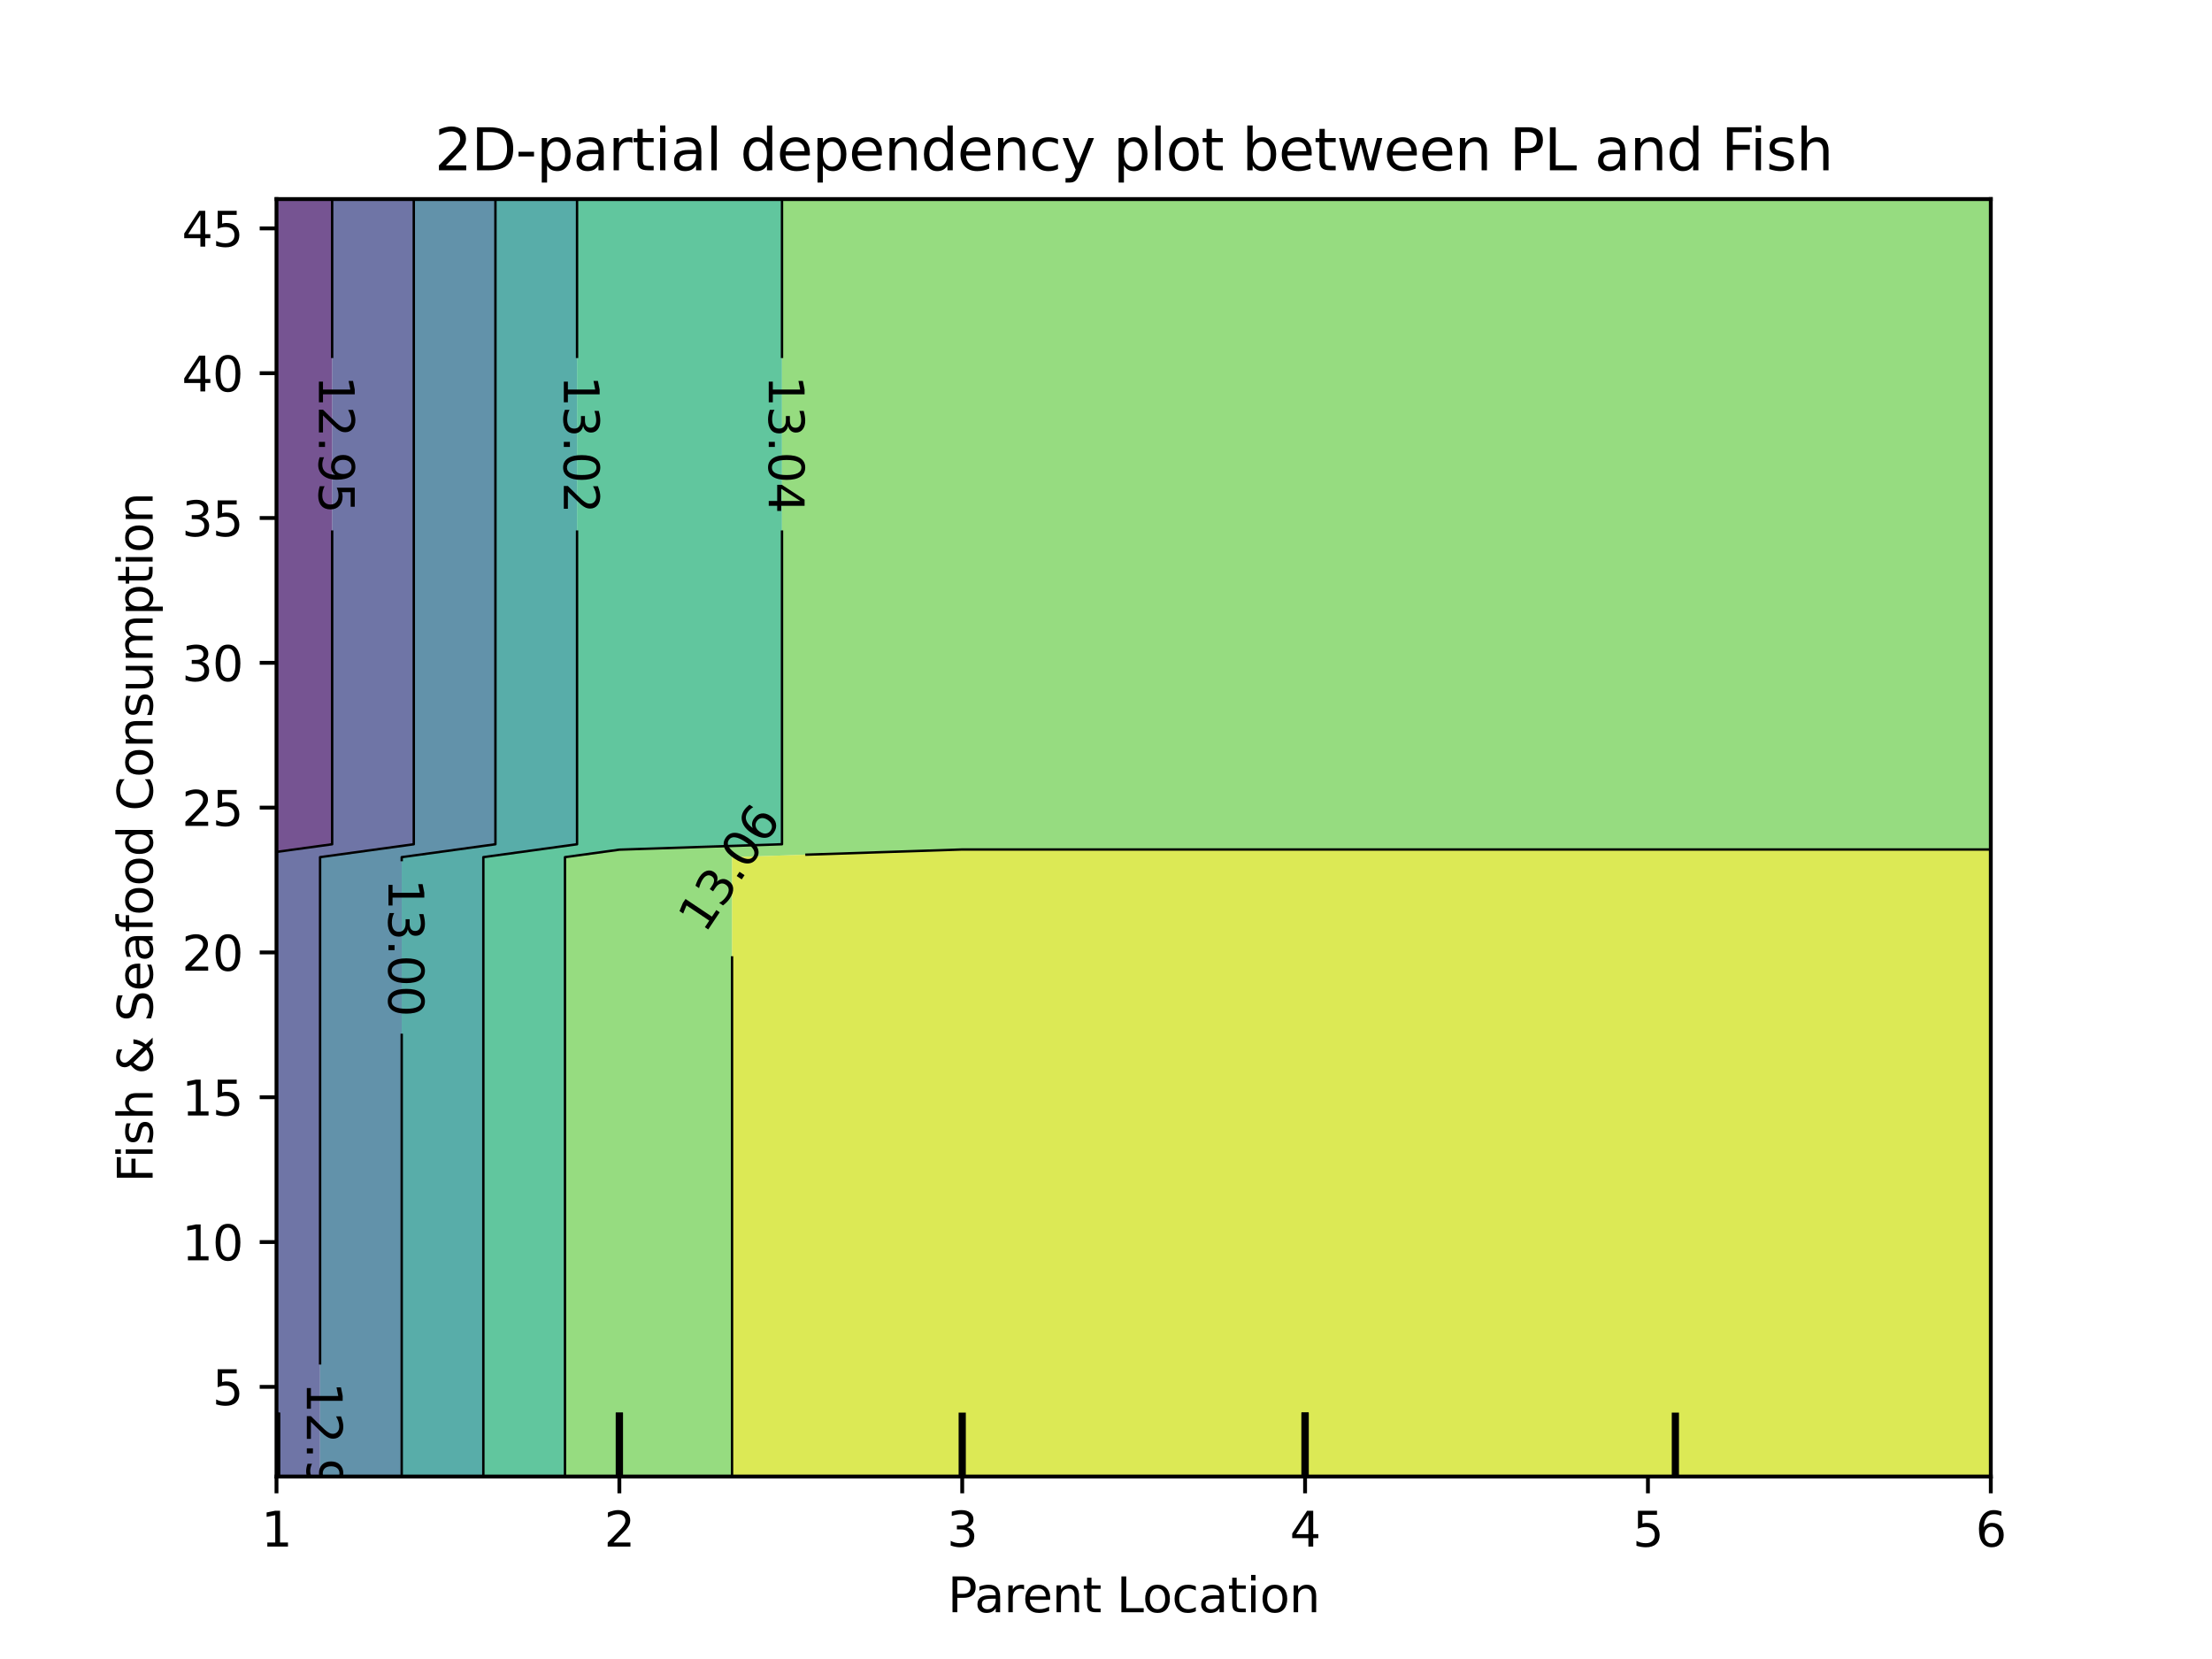 <?xml version="1.0" encoding="utf-8" standalone="no"?>
<!DOCTYPE svg PUBLIC "-//W3C//DTD SVG 1.1//EN"
  "http://www.w3.org/Graphics/SVG/1.1/DTD/svg11.dtd">
<svg xmlns:xlink="http://www.w3.org/1999/xlink" width="460.8pt" height="345.6pt" viewBox="0 0 460.8 345.6" xmlns="http://www.w3.org/2000/svg" version="1.1">
 <defs>
  <style type="text/css">*{stroke-linejoin: round; stroke-linecap: butt}</style>
 </defs>
 <g id="figure_1">
  <g id="patch_1">
   <path d="M 0 345.6 
L 460.8 345.6 
L 460.8 0 
L 0 0 
L 0 345.6 
z
" style="fill: none"/>
  </g>
  <g id="axes_1"/>
  <g id="axes_2">
   <g id="patch_2">
    <path d="M 57.6 307.584 
L 414.72 307.584 
L 414.72 41.472 
L 57.6 41.472 
L 57.6 307.584 
z
" style="fill: none"/>
   </g>
   <g id="PathCollection_1">
    <path d="M 69.195 175.872 
L 69.195 173.184 
L 69.195 170.496 
L 69.195 167.808 
L 69.195 165.12 
L 69.195 162.432 
L 69.195 159.744 
L 69.195 157.056 
L 69.195 154.368 
L 69.195 151.68 
L 69.195 148.992 
L 69.195 146.304 
L 69.195 143.616 
L 69.195 140.928 
L 69.195 138.24 
L 69.195 135.552 
L 69.195 132.864 
L 69.195 130.176 
L 69.195 127.488 
L 69.195 124.8 
L 69.195 122.112 
L 69.195 119.424 
L 69.195 116.736 
L 69.195 114.048 
L 69.195 111.36 
L 69.195 108.672 
L 69.195 105.984 
L 69.195 103.296 
L 69.195 100.608 
L 69.195 97.92 
L 69.195 95.232 
L 69.195 92.544 
L 69.195 89.856 
L 69.195 87.168 
L 69.195 84.48 
L 69.195 81.792 
L 69.195 79.104 
L 69.195 76.416 
L 69.195 73.728 
L 69.195 71.04 
L 69.195 68.352 
L 69.195 65.664 
L 69.195 62.976 
L 69.195 60.288 
L 69.195 57.6 
L 69.195 54.912 
L 69.195 52.224 
L 69.195 49.536 
L 69.195 46.848 
L 69.195 44.16 
L 69.195 41.472 
L 57.6 41.472 
L 57.6 44.16 
L 57.6 46.848 
L 57.6 49.536 
L 57.6 52.224 
L 57.6 54.912 
L 57.6 57.6 
L 57.6 60.288 
L 57.6 62.976 
L 57.6 65.664 
L 57.6 68.352 
L 57.6 71.04 
L 57.6 73.728 
L 57.6 76.416 
L 57.6 79.104 
L 57.6 81.792 
L 57.6 84.48 
L 57.6 87.168 
L 57.6 89.856 
L 57.6 92.544 
L 57.6 95.232 
L 57.6 97.92 
L 57.6 100.608 
L 57.6 103.296 
L 57.6 105.984 
L 57.6 108.672 
L 57.6 111.36 
L 57.6 114.048 
L 57.6 116.736 
L 57.6 119.424 
L 57.6 122.112 
L 57.6 124.8 
L 57.6 127.488 
L 57.6 130.176 
L 57.6 132.864 
L 57.6 135.552 
L 57.6 138.24 
L 57.6 140.928 
L 57.6 143.616 
L 57.6 146.304 
L 57.6 148.992 
L 57.6 151.68 
L 57.6 154.368 
L 57.6 157.056 
L 57.6 159.744 
L 57.6 162.432 
L 57.6 165.12 
L 57.6 167.808 
L 57.6 170.496 
L 57.6 173.184 
L 57.6 175.872 
L 57.6 177.469 
z
" clip-path="url(#pc337460f5a)" style="fill: #481b6d; fill-opacity: 0.75"/>
   </g>
   <g id="PathCollection_2">
    <path d="M 66.679 304.896 
L 66.679 302.208 
L 66.679 299.52 
L 66.679 296.832 
L 66.679 294.144 
L 66.679 291.456 
L 66.679 288.768 
L 66.679 286.08 
L 66.679 283.392 
L 66.679 280.704 
L 66.679 278.016 
L 66.679 275.328 
L 66.679 272.64 
L 66.679 269.952 
L 66.679 267.264 
L 66.679 264.576 
L 66.679 261.888 
L 66.679 259.2 
L 66.679 256.512 
L 66.679 253.824 
L 66.679 251.136 
L 66.679 248.448 
L 66.679 245.76 
L 66.679 243.072 
L 66.679 240.384 
L 66.679 237.696 
L 66.679 235.008 
L 66.679 232.32 
L 66.679 229.632 
L 66.679 226.944 
L 66.679 224.256 
L 66.679 221.568 
L 66.679 218.88 
L 66.679 216.192 
L 66.679 213.504 
L 66.679 210.816 
L 66.679 208.128 
L 66.679 205.44 
L 66.679 202.752 
L 66.679 200.064 
L 66.679 197.376 
L 66.679 194.688 
L 66.679 192 
L 66.679 189.312 
L 66.679 186.624 
L 66.679 183.936 
L 66.679 181.248 
L 66.679 178.56 
L 86.2 175.872 
L 86.2 173.184 
L 86.2 170.496 
L 86.2 167.808 
L 86.2 165.12 
L 86.2 162.432 
L 86.2 159.744 
L 86.2 157.056 
L 86.2 154.368 
L 86.2 151.68 
L 86.2 148.992 
L 86.2 146.304 
L 86.2 143.616 
L 86.2 140.928 
L 86.2 138.24 
L 86.2 135.552 
L 86.2 132.864 
L 86.2 130.176 
L 86.2 127.488 
L 86.2 124.8 
L 86.2 122.112 
L 86.2 119.424 
L 86.2 116.736 
L 86.2 114.048 
L 86.2 111.36 
L 86.2 108.672 
L 86.2 105.984 
L 86.2 103.296 
L 86.2 100.608 
L 86.2 97.92 
L 86.2 95.232 
L 86.2 92.544 
L 86.2 89.856 
L 86.2 87.168 
L 86.2 84.48 
L 86.2 81.792 
L 86.2 79.104 
L 86.2 76.416 
L 86.2 73.728 
L 86.2 71.04 
L 86.2 68.352 
L 86.2 65.664 
L 86.2 62.976 
L 86.2 60.288 
L 86.2 57.6 
L 86.2 54.912 
L 86.2 52.224 
L 86.2 49.536 
L 86.2 46.848 
L 86.2 44.16 
L 86.2 41.472 
L 69.195 41.472 
L 69.195 44.16 
L 69.195 46.848 
L 69.195 49.536 
L 69.195 52.224 
L 69.195 54.912 
L 69.195 57.6 
L 69.195 60.288 
L 69.195 62.976 
L 69.195 65.664 
L 69.195 68.352 
L 69.195 71.04 
L 69.195 73.728 
L 69.195 76.416 
L 69.195 79.104 
L 69.195 81.792 
L 69.195 84.48 
L 69.195 87.168 
L 69.195 89.856 
L 69.195 92.544 
L 69.195 95.232 
L 69.195 97.92 
L 69.195 100.608 
L 69.195 103.296 
L 69.195 105.984 
L 69.195 108.672 
L 69.195 111.36 
L 69.195 114.048 
L 69.195 116.736 
L 69.195 119.424 
L 69.195 122.112 
L 69.195 124.8 
L 69.195 127.488 
L 69.195 130.176 
L 69.195 132.864 
L 69.195 135.552 
L 69.195 138.24 
L 69.195 140.928 
L 69.195 143.616 
L 69.195 146.304 
L 69.195 148.992 
L 69.195 151.68 
L 69.195 154.368 
L 69.195 157.056 
L 69.195 159.744 
L 69.195 162.432 
L 69.195 165.12 
L 69.195 167.808 
L 69.195 170.496 
L 69.195 173.184 
L 69.195 175.872 
L 57.6 177.469 
L 57.6 178.56 
L 57.6 181.248 
L 57.6 183.936 
L 57.6 186.624 
L 57.6 189.312 
L 57.6 192 
L 57.6 194.688 
L 57.6 197.376 
L 57.6 200.064 
L 57.6 202.752 
L 57.6 205.44 
L 57.6 208.128 
L 57.6 210.816 
L 57.6 213.504 
L 57.6 216.192 
L 57.6 218.88 
L 57.6 221.568 
L 57.6 224.256 
L 57.6 226.944 
L 57.6 229.632 
L 57.6 232.32 
L 57.6 235.008 
L 57.6 237.696 
L 57.6 240.384 
L 57.6 243.072 
L 57.6 245.76 
L 57.6 248.448 
L 57.6 251.136 
L 57.6 253.824 
L 57.6 256.512 
L 57.6 259.2 
L 57.6 261.888 
L 57.6 264.576 
L 57.6 267.264 
L 57.6 269.952 
L 57.6 272.64 
L 57.6 275.328 
L 57.6 278.016 
L 57.6 280.704 
L 57.6 283.392 
L 57.6 286.08 
L 57.6 288.768 
L 57.6 291.456 
L 57.6 294.144 
L 57.6 296.832 
L 57.6 299.52 
L 57.6 302.208 
L 57.6 304.896 
L 57.6 307.584 
L 66.679 307.584 
z
" clip-path="url(#pc337460f5a)" style="fill: #3f4788; fill-opacity: 0.75"/>
   </g>
   <g id="PathCollection_3">
    <path d="M 83.684 304.896 
L 83.684 302.208 
L 83.684 299.52 
L 83.684 296.832 
L 83.684 294.144 
L 83.684 291.456 
L 83.684 288.768 
L 83.684 286.08 
L 83.684 283.392 
L 83.684 280.704 
L 83.684 278.016 
L 83.684 275.328 
L 83.684 272.64 
L 83.684 269.952 
L 83.684 267.264 
L 83.684 264.576 
L 83.684 261.888 
L 83.684 259.2 
L 83.684 256.512 
L 83.684 253.824 
L 83.684 251.136 
L 83.684 248.448 
L 83.684 245.76 
L 83.684 243.072 
L 83.684 240.384 
L 83.684 237.696 
L 83.684 235.008 
L 83.684 232.32 
L 83.684 229.632 
L 83.684 226.944 
L 83.684 224.256 
L 83.684 221.568 
L 83.684 218.88 
L 83.684 216.192 
L 83.684 213.504 
L 83.684 210.816 
L 83.684 208.128 
L 83.684 205.44 
L 83.684 202.752 
L 83.684 200.064 
L 83.684 197.376 
L 83.684 194.688 
L 83.684 192 
L 83.684 189.312 
L 83.684 186.624 
L 83.684 183.936 
L 83.684 181.248 
L 83.684 178.56 
L 103.206 175.872 
L 103.206 173.184 
L 103.206 170.496 
L 103.206 167.808 
L 103.206 165.12 
L 103.206 162.432 
L 103.206 159.744 
L 103.206 157.056 
L 103.206 154.368 
L 103.206 151.68 
L 103.206 148.992 
L 103.206 146.304 
L 103.206 143.616 
L 103.206 140.928 
L 103.206 138.24 
L 103.206 135.552 
L 103.206 132.864 
L 103.206 130.176 
L 103.206 127.488 
L 103.206 124.8 
L 103.206 122.112 
L 103.206 119.424 
L 103.206 116.736 
L 103.206 114.048 
L 103.206 111.36 
L 103.206 108.672 
L 103.206 105.984 
L 103.206 103.296 
L 103.206 100.608 
L 103.206 97.92 
L 103.206 95.232 
L 103.206 92.544 
L 103.206 89.856 
L 103.206 87.168 
L 103.206 84.48 
L 103.206 81.792 
L 103.206 79.104 
L 103.206 76.416 
L 103.206 73.728 
L 103.206 71.04 
L 103.206 68.352 
L 103.206 65.664 
L 103.206 62.976 
L 103.206 60.288 
L 103.206 57.6 
L 103.206 54.912 
L 103.206 52.224 
L 103.206 49.536 
L 103.206 46.848 
L 103.206 44.16 
L 103.206 41.472 
L 86.2 41.472 
L 86.2 44.16 
L 86.2 46.848 
L 86.2 49.536 
L 86.2 52.224 
L 86.2 54.912 
L 86.2 57.6 
L 86.2 60.288 
L 86.2 62.976 
L 86.2 65.664 
L 86.2 68.352 
L 86.2 71.04 
L 86.2 73.728 
L 86.2 76.416 
L 86.2 79.104 
L 86.2 81.792 
L 86.2 84.48 
L 86.2 87.168 
L 86.2 89.856 
L 86.2 92.544 
L 86.2 95.232 
L 86.2 97.92 
L 86.2 100.608 
L 86.2 103.296 
L 86.2 105.984 
L 86.2 108.672 
L 86.2 111.36 
L 86.2 114.048 
L 86.2 116.736 
L 86.2 119.424 
L 86.2 122.112 
L 86.2 124.8 
L 86.2 127.488 
L 86.2 130.176 
L 86.2 132.864 
L 86.2 135.552 
L 86.2 138.24 
L 86.2 140.928 
L 86.2 143.616 
L 86.2 146.304 
L 86.2 148.992 
L 86.2 151.68 
L 86.2 154.368 
L 86.2 157.056 
L 86.2 159.744 
L 86.2 162.432 
L 86.2 165.12 
L 86.2 167.808 
L 86.2 170.496 
L 86.2 173.184 
L 86.2 175.872 
L 66.679 178.56 
L 66.679 181.248 
L 66.679 183.936 
L 66.679 186.624 
L 66.679 189.312 
L 66.679 192 
L 66.679 194.688 
L 66.679 197.376 
L 66.679 200.064 
L 66.679 202.752 
L 66.679 205.44 
L 66.679 208.128 
L 66.679 210.816 
L 66.679 213.504 
L 66.679 216.192 
L 66.679 218.88 
L 66.679 221.568 
L 66.679 224.256 
L 66.679 226.944 
L 66.679 229.632 
L 66.679 232.32 
L 66.679 235.008 
L 66.679 237.696 
L 66.679 240.384 
L 66.679 243.072 
L 66.679 245.76 
L 66.679 248.448 
L 66.679 251.136 
L 66.679 253.824 
L 66.679 256.512 
L 66.679 259.2 
L 66.679 261.888 
L 66.679 264.576 
L 66.679 267.264 
L 66.679 269.952 
L 66.679 272.64 
L 66.679 275.328 
L 66.679 278.016 
L 66.679 280.704 
L 66.679 283.392 
L 66.679 286.08 
L 66.679 288.768 
L 66.679 291.456 
L 66.679 294.144 
L 66.679 296.832 
L 66.679 299.52 
L 66.679 302.208 
L 66.679 304.896 
L 66.679 307.584 
L 83.684 307.584 
z
" clip-path="url(#pc337460f5a)" style="fill: #2e6e8e; fill-opacity: 0.75"/>
   </g>
   <g id="PathCollection_4">
    <path d="M 100.689 304.896 
L 100.689 302.208 
L 100.689 299.52 
L 100.689 296.832 
L 100.689 294.144 
L 100.689 291.456 
L 100.689 288.768 
L 100.689 286.08 
L 100.689 283.392 
L 100.689 280.704 
L 100.689 278.016 
L 100.689 275.328 
L 100.689 272.64 
L 100.689 269.952 
L 100.689 267.264 
L 100.689 264.576 
L 100.689 261.888 
L 100.689 259.2 
L 100.689 256.512 
L 100.689 253.824 
L 100.689 251.136 
L 100.689 248.448 
L 100.689 245.76 
L 100.689 243.072 
L 100.689 240.384 
L 100.689 237.696 
L 100.689 235.008 
L 100.689 232.32 
L 100.689 229.632 
L 100.689 226.944 
L 100.689 224.256 
L 100.689 221.568 
L 100.689 218.88 
L 100.689 216.192 
L 100.689 213.504 
L 100.689 210.816 
L 100.689 208.128 
L 100.689 205.44 
L 100.689 202.752 
L 100.689 200.064 
L 100.689 197.376 
L 100.689 194.688 
L 100.689 192 
L 100.689 189.312 
L 100.689 186.624 
L 100.689 183.936 
L 100.689 181.248 
L 100.689 178.56 
L 120.211 175.872 
L 120.211 173.184 
L 120.211 170.496 
L 120.211 167.808 
L 120.211 165.12 
L 120.211 162.432 
L 120.211 159.744 
L 120.211 157.056 
L 120.211 154.368 
L 120.211 151.68 
L 120.211 148.992 
L 120.211 146.304 
L 120.211 143.616 
L 120.211 140.928 
L 120.211 138.24 
L 120.211 135.552 
L 120.211 132.864 
L 120.211 130.176 
L 120.211 127.488 
L 120.211 124.8 
L 120.211 122.112 
L 120.211 119.424 
L 120.211 116.736 
L 120.211 114.048 
L 120.211 111.36 
L 120.211 108.672 
L 120.211 105.984 
L 120.211 103.296 
L 120.211 100.608 
L 120.211 97.92 
L 120.211 95.232 
L 120.211 92.544 
L 120.211 89.856 
L 120.211 87.168 
L 120.211 84.48 
L 120.211 81.792 
L 120.211 79.104 
L 120.211 76.416 
L 120.211 73.728 
L 120.211 71.04 
L 120.211 68.352 
L 120.211 65.664 
L 120.211 62.976 
L 120.211 60.288 
L 120.211 57.6 
L 120.211 54.912 
L 120.211 52.224 
L 120.211 49.536 
L 120.211 46.848 
L 120.211 44.16 
L 120.211 41.472 
L 103.206 41.472 
L 103.206 44.16 
L 103.206 46.848 
L 103.206 49.536 
L 103.206 52.224 
L 103.206 54.912 
L 103.206 57.6 
L 103.206 60.288 
L 103.206 62.976 
L 103.206 65.664 
L 103.206 68.352 
L 103.206 71.04 
L 103.206 73.728 
L 103.206 76.416 
L 103.206 79.104 
L 103.206 81.792 
L 103.206 84.48 
L 103.206 87.168 
L 103.206 89.856 
L 103.206 92.544 
L 103.206 95.232 
L 103.206 97.92 
L 103.206 100.608 
L 103.206 103.296 
L 103.206 105.984 
L 103.206 108.672 
L 103.206 111.36 
L 103.206 114.048 
L 103.206 116.736 
L 103.206 119.424 
L 103.206 122.112 
L 103.206 124.8 
L 103.206 127.488 
L 103.206 130.176 
L 103.206 132.864 
L 103.206 135.552 
L 103.206 138.24 
L 103.206 140.928 
L 103.206 143.616 
L 103.206 146.304 
L 103.206 148.992 
L 103.206 151.68 
L 103.206 154.368 
L 103.206 157.056 
L 103.206 159.744 
L 103.206 162.432 
L 103.206 165.12 
L 103.206 167.808 
L 103.206 170.496 
L 103.206 173.184 
L 103.206 175.872 
L 83.684 178.56 
L 83.684 181.248 
L 83.684 183.936 
L 83.684 186.624 
L 83.684 189.312 
L 83.684 192 
L 83.684 194.688 
L 83.684 197.376 
L 83.684 200.064 
L 83.684 202.752 
L 83.684 205.44 
L 83.684 208.128 
L 83.684 210.816 
L 83.684 213.504 
L 83.684 216.192 
L 83.684 218.88 
L 83.684 221.568 
L 83.684 224.256 
L 83.684 226.944 
L 83.684 229.632 
L 83.684 232.32 
L 83.684 235.008 
L 83.684 237.696 
L 83.684 240.384 
L 83.684 243.072 
L 83.684 245.76 
L 83.684 248.448 
L 83.684 251.136 
L 83.684 253.824 
L 83.684 256.512 
L 83.684 259.2 
L 83.684 261.888 
L 83.684 264.576 
L 83.684 267.264 
L 83.684 269.952 
L 83.684 272.64 
L 83.684 275.328 
L 83.684 278.016 
L 83.684 280.704 
L 83.684 283.392 
L 83.684 286.08 
L 83.684 288.768 
L 83.684 291.456 
L 83.684 294.144 
L 83.684 296.832 
L 83.684 299.52 
L 83.684 302.208 
L 83.684 304.896 
L 83.684 307.584 
L 100.689 307.584 
z
" clip-path="url(#pc337460f5a)" style="fill: #21918c; fill-opacity: 0.75"/>
   </g>
   <g id="PathCollection_5">
    <path d="M 117.695 304.896 
L 117.695 302.208 
L 117.695 299.52 
L 117.695 296.832 
L 117.695 294.144 
L 117.695 291.456 
L 117.695 288.768 
L 117.695 286.08 
L 117.695 283.392 
L 117.695 280.704 
L 117.695 278.016 
L 117.695 275.328 
L 117.695 272.64 
L 117.695 269.952 
L 117.695 267.264 
L 117.695 264.576 
L 117.695 261.888 
L 117.695 259.2 
L 117.695 256.512 
L 117.695 253.824 
L 117.695 251.136 
L 117.695 248.448 
L 117.695 245.76 
L 117.695 243.072 
L 117.695 240.384 
L 117.695 237.696 
L 117.695 235.008 
L 117.695 232.32 
L 117.695 229.632 
L 117.695 226.944 
L 117.695 224.256 
L 117.695 221.568 
L 117.695 218.88 
L 117.695 216.192 
L 117.695 213.504 
L 117.695 210.816 
L 117.695 208.128 
L 117.695 205.44 
L 117.695 202.752 
L 117.695 200.064 
L 117.695 197.376 
L 117.695 194.688 
L 117.695 192 
L 117.695 189.312 
L 117.695 186.624 
L 117.695 183.936 
L 117.695 181.248 
L 117.695 178.56 
L 129.024 177 
L 162.904 175.872 
L 162.904 173.184 
L 162.904 170.496 
L 162.904 167.808 
L 162.904 165.12 
L 162.904 162.432 
L 162.904 159.744 
L 162.904 157.056 
L 162.904 154.368 
L 162.904 151.68 
L 162.904 148.992 
L 162.904 146.304 
L 162.904 143.616 
L 162.904 140.928 
L 162.904 138.24 
L 162.904 135.552 
L 162.904 132.864 
L 162.904 130.176 
L 162.904 127.488 
L 162.904 124.8 
L 162.904 122.112 
L 162.904 119.424 
L 162.904 116.736 
L 162.904 114.048 
L 162.904 111.36 
L 162.904 108.672 
L 162.904 105.984 
L 162.904 103.296 
L 162.904 100.608 
L 162.904 97.92 
L 162.904 95.232 
L 162.904 92.544 
L 162.904 89.856 
L 162.904 87.168 
L 162.904 84.48 
L 162.904 81.792 
L 162.904 79.104 
L 162.904 76.416 
L 162.904 73.728 
L 162.904 71.04 
L 162.904 68.352 
L 162.904 65.664 
L 162.904 62.976 
L 162.904 60.288 
L 162.904 57.6 
L 162.904 54.912 
L 162.904 52.224 
L 162.904 49.536 
L 162.904 46.848 
L 162.904 44.16 
L 162.904 41.472 
L 129.024 41.472 
L 120.211 41.472 
L 120.211 44.16 
L 120.211 46.848 
L 120.211 49.536 
L 120.211 52.224 
L 120.211 54.912 
L 120.211 57.6 
L 120.211 60.288 
L 120.211 62.976 
L 120.211 65.664 
L 120.211 68.352 
L 120.211 71.04 
L 120.211 73.728 
L 120.211 76.416 
L 120.211 79.104 
L 120.211 81.792 
L 120.211 84.48 
L 120.211 87.168 
L 120.211 89.856 
L 120.211 92.544 
L 120.211 95.232 
L 120.211 97.92 
L 120.211 100.608 
L 120.211 103.296 
L 120.211 105.984 
L 120.211 108.672 
L 120.211 111.36 
L 120.211 114.048 
L 120.211 116.736 
L 120.211 119.424 
L 120.211 122.112 
L 120.211 124.8 
L 120.211 127.488 
L 120.211 130.176 
L 120.211 132.864 
L 120.211 135.552 
L 120.211 138.24 
L 120.211 140.928 
L 120.211 143.616 
L 120.211 146.304 
L 120.211 148.992 
L 120.211 151.68 
L 120.211 154.368 
L 120.211 157.056 
L 120.211 159.744 
L 120.211 162.432 
L 120.211 165.12 
L 120.211 167.808 
L 120.211 170.496 
L 120.211 173.184 
L 120.211 175.872 
L 100.689 178.56 
L 100.689 181.248 
L 100.689 183.936 
L 100.689 186.624 
L 100.689 189.312 
L 100.689 192 
L 100.689 194.688 
L 100.689 197.376 
L 100.689 200.064 
L 100.689 202.752 
L 100.689 205.44 
L 100.689 208.128 
L 100.689 210.816 
L 100.689 213.504 
L 100.689 216.192 
L 100.689 218.88 
L 100.689 221.568 
L 100.689 224.256 
L 100.689 226.944 
L 100.689 229.632 
L 100.689 232.32 
L 100.689 235.008 
L 100.689 237.696 
L 100.689 240.384 
L 100.689 243.072 
L 100.689 245.76 
L 100.689 248.448 
L 100.689 251.136 
L 100.689 253.824 
L 100.689 256.512 
L 100.689 259.2 
L 100.689 261.888 
L 100.689 264.576 
L 100.689 267.264 
L 100.689 269.952 
L 100.689 272.64 
L 100.689 275.328 
L 100.689 278.016 
L 100.689 280.704 
L 100.689 283.392 
L 100.689 286.08 
L 100.689 288.768 
L 100.689 291.456 
L 100.689 294.144 
L 100.689 296.832 
L 100.689 299.52 
L 100.689 302.208 
L 100.689 304.896 
L 100.689 307.584 
L 117.695 307.584 
z
" clip-path="url(#pc337460f5a)" style="fill: #2db27d; fill-opacity: 0.75"/>
   </g>
   <g id="PathCollection_6">
    <path d="M 129.024 307.584 
L 152.499 307.584 
L 152.499 304.896 
L 152.499 302.208 
L 152.499 299.52 
L 152.499 296.832 
L 152.499 294.144 
L 152.499 291.456 
L 152.499 288.768 
L 152.499 286.08 
L 152.499 283.392 
L 152.499 280.704 
L 152.499 278.016 
L 152.499 275.328 
L 152.499 272.64 
L 152.499 269.952 
L 152.499 267.264 
L 152.499 264.576 
L 152.499 261.888 
L 152.499 259.2 
L 152.499 256.512 
L 152.499 253.824 
L 152.499 251.136 
L 152.499 248.448 
L 152.499 245.76 
L 152.499 243.072 
L 152.499 240.384 
L 152.499 237.696 
L 152.499 235.008 
L 152.499 232.32 
L 152.499 229.632 
L 152.499 226.944 
L 152.499 224.256 
L 152.499 221.568 
L 152.499 218.88 
L 152.499 216.192 
L 152.499 213.504 
L 152.499 210.816 
L 152.499 208.128 
L 152.499 205.44 
L 152.499 202.752 
L 152.499 200.064 
L 152.499 197.376 
L 152.499 194.688 
L 152.499 192 
L 152.499 189.312 
L 152.499 186.624 
L 152.499 183.936 
L 152.499 181.248 
L 152.499 178.56 
L 200.448 176.963 
L 271.872 176.963 
L 343.296 176.963 
L 414.72 176.963 
L 414.72 175.872 
L 414.72 173.184 
L 414.72 170.496 
L 414.72 167.808 
L 414.72 165.12 
L 414.72 162.432 
L 414.72 159.744 
L 414.72 157.056 
L 414.72 154.368 
L 414.72 151.68 
L 414.72 148.992 
L 414.72 146.304 
L 414.72 143.616 
L 414.72 140.928 
L 414.72 138.24 
L 414.72 135.552 
L 414.72 132.864 
L 414.72 130.176 
L 414.72 127.488 
L 414.72 124.8 
L 414.72 122.112 
L 414.72 119.424 
L 414.72 116.736 
L 414.72 114.048 
L 414.72 111.36 
L 414.72 108.672 
L 414.72 105.984 
L 414.72 103.296 
L 414.72 100.608 
L 414.72 97.92 
L 414.72 95.232 
L 414.72 92.544 
L 414.72 89.856 
L 414.72 87.168 
L 414.72 84.48 
L 414.72 81.792 
L 414.72 79.104 
L 414.72 76.416 
L 414.72 73.728 
L 414.72 71.04 
L 414.72 68.352 
L 414.72 65.664 
L 414.72 62.976 
L 414.72 60.288 
L 414.72 57.6 
L 414.72 54.912 
L 414.72 52.224 
L 414.72 49.536 
L 414.72 46.848 
L 414.72 44.16 
L 414.72 41.472 
L 343.296 41.472 
L 271.872 41.472 
L 200.448 41.472 
L 162.904 41.472 
L 162.904 44.16 
L 162.904 46.848 
L 162.904 49.536 
L 162.904 52.224 
L 162.904 54.912 
L 162.904 57.6 
L 162.904 60.288 
L 162.904 62.976 
L 162.904 65.664 
L 162.904 68.352 
L 162.904 71.04 
L 162.904 73.728 
L 162.904 76.416 
L 162.904 79.104 
L 162.904 81.792 
L 162.904 84.48 
L 162.904 87.168 
L 162.904 89.856 
L 162.904 92.544 
L 162.904 95.232 
L 162.904 97.92 
L 162.904 100.608 
L 162.904 103.296 
L 162.904 105.984 
L 162.904 108.672 
L 162.904 111.36 
L 162.904 114.048 
L 162.904 116.736 
L 162.904 119.424 
L 162.904 122.112 
L 162.904 124.8 
L 162.904 127.488 
L 162.904 130.176 
L 162.904 132.864 
L 162.904 135.552 
L 162.904 138.24 
L 162.904 140.928 
L 162.904 143.616 
L 162.904 146.304 
L 162.904 148.992 
L 162.904 151.68 
L 162.904 154.368 
L 162.904 157.056 
L 162.904 159.744 
L 162.904 162.432 
L 162.904 165.12 
L 162.904 167.808 
L 162.904 170.496 
L 162.904 173.184 
L 162.904 175.872 
L 129.024 177 
L 117.695 178.56 
L 117.695 181.248 
L 117.695 183.936 
L 117.695 186.624 
L 117.695 189.312 
L 117.695 192 
L 117.695 194.688 
L 117.695 197.376 
L 117.695 200.064 
L 117.695 202.752 
L 117.695 205.44 
L 117.695 208.128 
L 117.695 210.816 
L 117.695 213.504 
L 117.695 216.192 
L 117.695 218.88 
L 117.695 221.568 
L 117.695 224.256 
L 117.695 226.944 
L 117.695 229.632 
L 117.695 232.32 
L 117.695 235.008 
L 117.695 237.696 
L 117.695 240.384 
L 117.695 243.072 
L 117.695 245.76 
L 117.695 248.448 
L 117.695 251.136 
L 117.695 253.824 
L 117.695 256.512 
L 117.695 259.2 
L 117.695 261.888 
L 117.695 264.576 
L 117.695 267.264 
L 117.695 269.952 
L 117.695 272.64 
L 117.695 275.328 
L 117.695 278.016 
L 117.695 280.704 
L 117.695 283.392 
L 117.695 286.08 
L 117.695 288.768 
L 117.695 291.456 
L 117.695 294.144 
L 117.695 296.832 
L 117.695 299.52 
L 117.695 302.208 
L 117.695 304.896 
L 117.695 307.584 
z
" clip-path="url(#pc337460f5a)" style="fill: #73d056; fill-opacity: 0.75"/>
   </g>
   <g id="PathCollection_7">
    <path d="M 200.448 307.584 
L 271.872 307.584 
L 343.296 307.584 
L 414.72 307.584 
L 414.72 304.896 
L 414.72 302.208 
L 414.72 299.52 
L 414.72 296.832 
L 414.72 294.144 
L 414.72 291.456 
L 414.72 288.768 
L 414.72 286.08 
L 414.72 283.392 
L 414.72 280.704 
L 414.72 278.016 
L 414.72 275.328 
L 414.72 272.64 
L 414.72 269.952 
L 414.72 267.264 
L 414.72 264.576 
L 414.72 261.888 
L 414.72 259.2 
L 414.72 256.512 
L 414.72 253.824 
L 414.72 251.136 
L 414.72 248.448 
L 414.72 245.76 
L 414.72 243.072 
L 414.72 240.384 
L 414.72 237.696 
L 414.72 235.008 
L 414.72 232.32 
L 414.72 229.632 
L 414.72 226.944 
L 414.72 224.256 
L 414.72 221.568 
L 414.72 218.88 
L 414.72 216.192 
L 414.72 213.504 
L 414.72 210.816 
L 414.72 208.128 
L 414.72 205.44 
L 414.72 202.752 
L 414.72 200.064 
L 414.72 197.376 
L 414.72 194.688 
L 414.72 192 
L 414.72 189.312 
L 414.72 186.624 
L 414.72 183.936 
L 414.72 181.248 
L 414.72 178.56 
L 414.72 176.963 
L 343.296 176.963 
L 271.872 176.963 
L 200.448 176.963 
L 152.499 178.56 
L 152.499 181.248 
L 152.499 183.936 
L 152.499 186.624 
L 152.499 189.312 
L 152.499 192 
L 152.499 194.688 
L 152.499 197.376 
L 152.499 200.064 
L 152.499 202.752 
L 152.499 205.44 
L 152.499 208.128 
L 152.499 210.816 
L 152.499 213.504 
L 152.499 216.192 
L 152.499 218.88 
L 152.499 221.568 
L 152.499 224.256 
L 152.499 226.944 
L 152.499 229.632 
L 152.499 232.32 
L 152.499 235.008 
L 152.499 237.696 
L 152.499 240.384 
L 152.499 243.072 
L 152.499 245.76 
L 152.499 248.448 
L 152.499 251.136 
L 152.499 253.824 
L 152.499 256.512 
L 152.499 259.2 
L 152.499 261.888 
L 152.499 264.576 
L 152.499 267.264 
L 152.499 269.952 
L 152.499 272.64 
L 152.499 275.328 
L 152.499 278.016 
L 152.499 280.704 
L 152.499 283.392 
L 152.499 286.08 
L 152.499 288.768 
L 152.499 291.456 
L 152.499 294.144 
L 152.499 296.832 
L 152.499 299.52 
L 152.499 302.208 
L 152.499 304.896 
L 152.499 307.584 
z
" clip-path="url(#pc337460f5a)" style="fill: #d0e11c; fill-opacity: 0.75"/>
   </g>
   <g id="matplotlib.axis_1">
    <g id="xtick_1">
     <g id="line2d_1">
      <defs>
       <path id="mb4f4ef1506" d="M 0 0 
L 0 3.5 
" style="stroke: #000000; stroke-width: 0.8"/>
      </defs>
      <g>
       <use xlink:href="#mb4f4ef1506" x="57.6" y="307.584" style="stroke: #000000; stroke-width: 0.8"/>
      </g>
     </g>
     <g id="text_1">
      <!-- 1 -->
      <g transform="translate(54.419 322.182) scale(0.1 -0.1)">
       <defs>
        <path id="DejaVuSans-31" d="M 794 531 
L 1825 531 
L 1825 4091 
L 703 3866 
L 703 4441 
L 1819 4666 
L 2450 4666 
L 2450 531 
L 3481 531 
L 3481 0 
L 794 0 
L 794 531 
z
" transform="scale(0.016)"/>
       </defs>
       <use xlink:href="#DejaVuSans-31"/>
      </g>
     </g>
    </g>
    <g id="xtick_2">
     <g id="line2d_2">
      <g>
       <use xlink:href="#mb4f4ef1506" x="129.024" y="307.584" style="stroke: #000000; stroke-width: 0.8"/>
      </g>
     </g>
     <g id="text_2">
      <!-- 2 -->
      <g transform="translate(125.843 322.182) scale(0.1 -0.1)">
       <defs>
        <path id="DejaVuSans-32" d="M 1228 531 
L 3431 531 
L 3431 0 
L 469 0 
L 469 531 
Q 828 903 1448 1529 
Q 2069 2156 2228 2338 
Q 2531 2678 2651 2914 
Q 2772 3150 2772 3378 
Q 2772 3750 2511 3984 
Q 2250 4219 1831 4219 
Q 1534 4219 1204 4116 
Q 875 4013 500 3803 
L 500 4441 
Q 881 4594 1212 4672 
Q 1544 4750 1819 4750 
Q 2544 4750 2975 4387 
Q 3406 4025 3406 3419 
Q 3406 3131 3298 2873 
Q 3191 2616 2906 2266 
Q 2828 2175 2409 1742 
Q 1991 1309 1228 531 
z
" transform="scale(0.016)"/>
       </defs>
       <use xlink:href="#DejaVuSans-32"/>
      </g>
     </g>
    </g>
    <g id="xtick_3">
     <g id="line2d_3">
      <g>
       <use xlink:href="#mb4f4ef1506" x="200.448" y="307.584" style="stroke: #000000; stroke-width: 0.8"/>
      </g>
     </g>
     <g id="text_3">
      <!-- 3 -->
      <g transform="translate(197.267 322.182) scale(0.1 -0.1)">
       <defs>
        <path id="DejaVuSans-33" d="M 2597 2516 
Q 3050 2419 3304 2112 
Q 3559 1806 3559 1356 
Q 3559 666 3084 287 
Q 2609 -91 1734 -91 
Q 1441 -91 1130 -33 
Q 819 25 488 141 
L 488 750 
Q 750 597 1062 519 
Q 1375 441 1716 441 
Q 2309 441 2620 675 
Q 2931 909 2931 1356 
Q 2931 1769 2642 2001 
Q 2353 2234 1838 2234 
L 1294 2234 
L 1294 2753 
L 1863 2753 
Q 2328 2753 2575 2939 
Q 2822 3125 2822 3475 
Q 2822 3834 2567 4026 
Q 2313 4219 1838 4219 
Q 1578 4219 1281 4162 
Q 984 4106 628 3988 
L 628 4550 
Q 988 4650 1302 4700 
Q 1616 4750 1894 4750 
Q 2613 4750 3031 4423 
Q 3450 4097 3450 3541 
Q 3450 3153 3228 2886 
Q 3006 2619 2597 2516 
z
" transform="scale(0.016)"/>
       </defs>
       <use xlink:href="#DejaVuSans-33"/>
      </g>
     </g>
    </g>
    <g id="xtick_4">
     <g id="line2d_4">
      <g>
       <use xlink:href="#mb4f4ef1506" x="271.872" y="307.584" style="stroke: #000000; stroke-width: 0.8"/>
      </g>
     </g>
     <g id="text_4">
      <!-- 4 -->
      <g transform="translate(268.691 322.182) scale(0.1 -0.1)">
       <defs>
        <path id="DejaVuSans-34" d="M 2419 4116 
L 825 1625 
L 2419 1625 
L 2419 4116 
z
M 2253 4666 
L 3047 4666 
L 3047 1625 
L 3713 1625 
L 3713 1100 
L 3047 1100 
L 3047 0 
L 2419 0 
L 2419 1100 
L 313 1100 
L 313 1709 
L 2253 4666 
z
" transform="scale(0.016)"/>
       </defs>
       <use xlink:href="#DejaVuSans-34"/>
      </g>
     </g>
    </g>
    <g id="xtick_5">
     <g id="line2d_5">
      <g>
       <use xlink:href="#mb4f4ef1506" x="343.296" y="307.584" style="stroke: #000000; stroke-width: 0.8"/>
      </g>
     </g>
     <g id="text_5">
      <!-- 5 -->
      <g transform="translate(340.115 322.182) scale(0.1 -0.1)">
       <defs>
        <path id="DejaVuSans-35" d="M 691 4666 
L 3169 4666 
L 3169 4134 
L 1269 4134 
L 1269 2991 
Q 1406 3038 1543 3061 
Q 1681 3084 1819 3084 
Q 2600 3084 3056 2656 
Q 3513 2228 3513 1497 
Q 3513 744 3044 326 
Q 2575 -91 1722 -91 
Q 1428 -91 1123 -41 
Q 819 9 494 109 
L 494 744 
Q 775 591 1075 516 
Q 1375 441 1709 441 
Q 2250 441 2565 725 
Q 2881 1009 2881 1497 
Q 2881 1984 2565 2268 
Q 2250 2553 1709 2553 
Q 1456 2553 1204 2497 
Q 953 2441 691 2322 
L 691 4666 
z
" transform="scale(0.016)"/>
       </defs>
       <use xlink:href="#DejaVuSans-35"/>
      </g>
     </g>
    </g>
    <g id="xtick_6">
     <g id="line2d_6">
      <g>
       <use xlink:href="#mb4f4ef1506" x="414.72" y="307.584" style="stroke: #000000; stroke-width: 0.8"/>
      </g>
     </g>
     <g id="text_6">
      <!-- 6 -->
      <g transform="translate(411.539 322.182) scale(0.1 -0.1)">
       <defs>
        <path id="DejaVuSans-36" d="M 2113 2584 
Q 1688 2584 1439 2293 
Q 1191 2003 1191 1497 
Q 1191 994 1439 701 
Q 1688 409 2113 409 
Q 2538 409 2786 701 
Q 3034 994 3034 1497 
Q 3034 2003 2786 2293 
Q 2538 2584 2113 2584 
z
M 3366 4563 
L 3366 3988 
Q 3128 4100 2886 4159 
Q 2644 4219 2406 4219 
Q 1781 4219 1451 3797 
Q 1122 3375 1075 2522 
Q 1259 2794 1537 2939 
Q 1816 3084 2150 3084 
Q 2853 3084 3261 2657 
Q 3669 2231 3669 1497 
Q 3669 778 3244 343 
Q 2819 -91 2113 -91 
Q 1303 -91 875 529 
Q 447 1150 447 2328 
Q 447 3434 972 4092 
Q 1497 4750 2381 4750 
Q 2619 4750 2861 4703 
Q 3103 4656 3366 4563 
z
" transform="scale(0.016)"/>
       </defs>
       <use xlink:href="#DejaVuSans-36"/>
      </g>
     </g>
    </g>
    <g id="text_7">
     <!-- Parent Location -->
     <g transform="translate(197.42 335.861) scale(0.1 -0.1)">
      <defs>
       <path id="DejaVuSans-50" d="M 1259 4147 
L 1259 2394 
L 2053 2394 
Q 2494 2394 2734 2622 
Q 2975 2850 2975 3272 
Q 2975 3691 2734 3919 
Q 2494 4147 2053 4147 
L 1259 4147 
z
M 628 4666 
L 2053 4666 
Q 2838 4666 3239 4311 
Q 3641 3956 3641 3272 
Q 3641 2581 3239 2228 
Q 2838 1875 2053 1875 
L 1259 1875 
L 1259 0 
L 628 0 
L 628 4666 
z
" transform="scale(0.016)"/>
       <path id="DejaVuSans-61" d="M 2194 1759 
Q 1497 1759 1228 1600 
Q 959 1441 959 1056 
Q 959 750 1161 570 
Q 1363 391 1709 391 
Q 2188 391 2477 730 
Q 2766 1069 2766 1631 
L 2766 1759 
L 2194 1759 
z
M 3341 1997 
L 3341 0 
L 2766 0 
L 2766 531 
Q 2569 213 2275 61 
Q 1981 -91 1556 -91 
Q 1019 -91 701 211 
Q 384 513 384 1019 
Q 384 1609 779 1909 
Q 1175 2209 1959 2209 
L 2766 2209 
L 2766 2266 
Q 2766 2663 2505 2880 
Q 2244 3097 1772 3097 
Q 1472 3097 1187 3025 
Q 903 2953 641 2809 
L 641 3341 
Q 956 3463 1253 3523 
Q 1550 3584 1831 3584 
Q 2591 3584 2966 3190 
Q 3341 2797 3341 1997 
z
" transform="scale(0.016)"/>
       <path id="DejaVuSans-72" d="M 2631 2963 
Q 2534 3019 2420 3045 
Q 2306 3072 2169 3072 
Q 1681 3072 1420 2755 
Q 1159 2438 1159 1844 
L 1159 0 
L 581 0 
L 581 3500 
L 1159 3500 
L 1159 2956 
Q 1341 3275 1631 3429 
Q 1922 3584 2338 3584 
Q 2397 3584 2469 3576 
Q 2541 3569 2628 3553 
L 2631 2963 
z
" transform="scale(0.016)"/>
       <path id="DejaVuSans-65" d="M 3597 1894 
L 3597 1613 
L 953 1613 
Q 991 1019 1311 708 
Q 1631 397 2203 397 
Q 2534 397 2845 478 
Q 3156 559 3463 722 
L 3463 178 
Q 3153 47 2828 -22 
Q 2503 -91 2169 -91 
Q 1331 -91 842 396 
Q 353 884 353 1716 
Q 353 2575 817 3079 
Q 1281 3584 2069 3584 
Q 2775 3584 3186 3129 
Q 3597 2675 3597 1894 
z
M 3022 2063 
Q 3016 2534 2758 2815 
Q 2500 3097 2075 3097 
Q 1594 3097 1305 2825 
Q 1016 2553 972 2059 
L 3022 2063 
z
" transform="scale(0.016)"/>
       <path id="DejaVuSans-6e" d="M 3513 2113 
L 3513 0 
L 2938 0 
L 2938 2094 
Q 2938 2591 2744 2837 
Q 2550 3084 2163 3084 
Q 1697 3084 1428 2787 
Q 1159 2491 1159 1978 
L 1159 0 
L 581 0 
L 581 3500 
L 1159 3500 
L 1159 2956 
Q 1366 3272 1645 3428 
Q 1925 3584 2291 3584 
Q 2894 3584 3203 3211 
Q 3513 2838 3513 2113 
z
" transform="scale(0.016)"/>
       <path id="DejaVuSans-74" d="M 1172 4494 
L 1172 3500 
L 2356 3500 
L 2356 3053 
L 1172 3053 
L 1172 1153 
Q 1172 725 1289 603 
Q 1406 481 1766 481 
L 2356 481 
L 2356 0 
L 1766 0 
Q 1100 0 847 248 
Q 594 497 594 1153 
L 594 3053 
L 172 3053 
L 172 3500 
L 594 3500 
L 594 4494 
L 1172 4494 
z
" transform="scale(0.016)"/>
       <path id="DejaVuSans-20" transform="scale(0.016)"/>
       <path id="DejaVuSans-4c" d="M 628 4666 
L 1259 4666 
L 1259 531 
L 3531 531 
L 3531 0 
L 628 0 
L 628 4666 
z
" transform="scale(0.016)"/>
       <path id="DejaVuSans-6f" d="M 1959 3097 
Q 1497 3097 1228 2736 
Q 959 2375 959 1747 
Q 959 1119 1226 758 
Q 1494 397 1959 397 
Q 2419 397 2687 759 
Q 2956 1122 2956 1747 
Q 2956 2369 2687 2733 
Q 2419 3097 1959 3097 
z
M 1959 3584 
Q 2709 3584 3137 3096 
Q 3566 2609 3566 1747 
Q 3566 888 3137 398 
Q 2709 -91 1959 -91 
Q 1206 -91 779 398 
Q 353 888 353 1747 
Q 353 2609 779 3096 
Q 1206 3584 1959 3584 
z
" transform="scale(0.016)"/>
       <path id="DejaVuSans-63" d="M 3122 3366 
L 3122 2828 
Q 2878 2963 2633 3030 
Q 2388 3097 2138 3097 
Q 1578 3097 1268 2742 
Q 959 2388 959 1747 
Q 959 1106 1268 751 
Q 1578 397 2138 397 
Q 2388 397 2633 464 
Q 2878 531 3122 666 
L 3122 134 
Q 2881 22 2623 -34 
Q 2366 -91 2075 -91 
Q 1284 -91 818 406 
Q 353 903 353 1747 
Q 353 2603 823 3093 
Q 1294 3584 2113 3584 
Q 2378 3584 2631 3529 
Q 2884 3475 3122 3366 
z
" transform="scale(0.016)"/>
       <path id="DejaVuSans-69" d="M 603 3500 
L 1178 3500 
L 1178 0 
L 603 0 
L 603 3500 
z
M 603 4863 
L 1178 4863 
L 1178 4134 
L 603 4134 
L 603 4863 
z
" transform="scale(0.016)"/>
      </defs>
      <use xlink:href="#DejaVuSans-50"/>
      <use xlink:href="#DejaVuSans-61" x="55.803"/>
      <use xlink:href="#DejaVuSans-72" x="117.082"/>
      <use xlink:href="#DejaVuSans-65" x="155.945"/>
      <use xlink:href="#DejaVuSans-6e" x="217.469"/>
      <use xlink:href="#DejaVuSans-74" x="280.848"/>
      <use xlink:href="#DejaVuSans-20" x="320.057"/>
      <use xlink:href="#DejaVuSans-4c" x="351.844"/>
      <use xlink:href="#DejaVuSans-6f" x="405.807"/>
      <use xlink:href="#DejaVuSans-63" x="466.988"/>
      <use xlink:href="#DejaVuSans-61" x="521.969"/>
      <use xlink:href="#DejaVuSans-74" x="583.248"/>
      <use xlink:href="#DejaVuSans-69" x="622.457"/>
      <use xlink:href="#DejaVuSans-6f" x="650.24"/>
      <use xlink:href="#DejaVuSans-6e" x="711.422"/>
     </g>
    </g>
   </g>
   <g id="matplotlib.axis_2">
    <g id="ytick_1">
     <g id="line2d_7">
      <defs>
       <path id="m250a649b6a" d="M 0 0 
L -3.5 0 
" style="stroke: #000000; stroke-width: 0.8"/>
      </defs>
      <g>
       <use xlink:href="#m250a649b6a" x="57.6" y="288.912" style="stroke: #000000; stroke-width: 0.8"/>
      </g>
     </g>
     <g id="text_8">
      <!-- 5 -->
      <g transform="translate(44.237 292.711) scale(0.1 -0.1)">
       <use xlink:href="#DejaVuSans-35"/>
      </g>
     </g>
    </g>
    <g id="ytick_2">
     <g id="line2d_8">
      <g>
       <use xlink:href="#m250a649b6a" x="57.6" y="258.745" style="stroke: #000000; stroke-width: 0.8"/>
      </g>
     </g>
     <g id="text_9">
      <!-- 10 -->
      <g transform="translate(37.875 262.544) scale(0.1 -0.1)">
       <defs>
        <path id="DejaVuSans-30" d="M 2034 4250 
Q 1547 4250 1301 3770 
Q 1056 3291 1056 2328 
Q 1056 1369 1301 889 
Q 1547 409 2034 409 
Q 2525 409 2770 889 
Q 3016 1369 3016 2328 
Q 3016 3291 2770 3770 
Q 2525 4250 2034 4250 
z
M 2034 4750 
Q 2819 4750 3233 4129 
Q 3647 3509 3647 2328 
Q 3647 1150 3233 529 
Q 2819 -91 2034 -91 
Q 1250 -91 836 529 
Q 422 1150 422 2328 
Q 422 3509 836 4129 
Q 1250 4750 2034 4750 
z
" transform="scale(0.016)"/>
       </defs>
       <use xlink:href="#DejaVuSans-31"/>
       <use xlink:href="#DejaVuSans-30" x="63.623"/>
      </g>
     </g>
    </g>
    <g id="ytick_3">
     <g id="line2d_9">
      <g>
       <use xlink:href="#m250a649b6a" x="57.6" y="228.579" style="stroke: #000000; stroke-width: 0.8"/>
      </g>
     </g>
     <g id="text_10">
      <!-- 15 -->
      <g transform="translate(37.875 232.378) scale(0.1 -0.1)">
       <use xlink:href="#DejaVuSans-31"/>
       <use xlink:href="#DejaVuSans-35" x="63.623"/>
      </g>
     </g>
    </g>
    <g id="ytick_4">
     <g id="line2d_10">
      <g>
       <use xlink:href="#m250a649b6a" x="57.6" y="198.412" style="stroke: #000000; stroke-width: 0.8"/>
      </g>
     </g>
     <g id="text_11">
      <!-- 20 -->
      <g transform="translate(37.875 202.211) scale(0.1 -0.1)">
       <use xlink:href="#DejaVuSans-32"/>
       <use xlink:href="#DejaVuSans-30" x="63.623"/>
      </g>
     </g>
    </g>
    <g id="ytick_5">
     <g id="line2d_11">
      <g>
       <use xlink:href="#m250a649b6a" x="57.6" y="168.245" style="stroke: #000000; stroke-width: 0.8"/>
      </g>
     </g>
     <g id="text_12">
      <!-- 25 -->
      <g transform="translate(37.875 172.045) scale(0.1 -0.1)">
       <use xlink:href="#DejaVuSans-32"/>
       <use xlink:href="#DejaVuSans-35" x="63.623"/>
      </g>
     </g>
    </g>
    <g id="ytick_6">
     <g id="line2d_12">
      <g>
       <use xlink:href="#m250a649b6a" x="57.6" y="138.079" style="stroke: #000000; stroke-width: 0.8"/>
      </g>
     </g>
     <g id="text_13">
      <!-- 30 -->
      <g transform="translate(37.875 141.878) scale(0.1 -0.1)">
       <use xlink:href="#DejaVuSans-33"/>
       <use xlink:href="#DejaVuSans-30" x="63.623"/>
      </g>
     </g>
    </g>
    <g id="ytick_7">
     <g id="line2d_13">
      <g>
       <use xlink:href="#m250a649b6a" x="57.6" y="107.912" style="stroke: #000000; stroke-width: 0.8"/>
      </g>
     </g>
     <g id="text_14">
      <!-- 35 -->
      <g transform="translate(37.875 111.711) scale(0.1 -0.1)">
       <use xlink:href="#DejaVuSans-33"/>
       <use xlink:href="#DejaVuSans-35" x="63.623"/>
      </g>
     </g>
    </g>
    <g id="ytick_8">
     <g id="line2d_14">
      <g>
       <use xlink:href="#m250a649b6a" x="57.6" y="77.746" style="stroke: #000000; stroke-width: 0.8"/>
      </g>
     </g>
     <g id="text_15">
      <!-- 40 -->
      <g transform="translate(37.875 81.545) scale(0.1 -0.1)">
       <use xlink:href="#DejaVuSans-34"/>
       <use xlink:href="#DejaVuSans-30" x="63.623"/>
      </g>
     </g>
    </g>
    <g id="ytick_9">
     <g id="line2d_15">
      <g>
       <use xlink:href="#m250a649b6a" x="57.6" y="47.579" style="stroke: #000000; stroke-width: 0.8"/>
      </g>
     </g>
     <g id="text_16">
      <!-- 45 -->
      <g transform="translate(37.875 51.378) scale(0.1 -0.1)">
       <use xlink:href="#DejaVuSans-34"/>
       <use xlink:href="#DejaVuSans-35" x="63.623"/>
      </g>
     </g>
    </g>
    <g id="text_17">
     <!-- Fish &amp; Seafood Consumption -->
     <g transform="translate(31.795 246.353) rotate(-90) scale(0.1 -0.1)">
      <defs>
       <path id="DejaVuSans-46" d="M 628 4666 
L 3309 4666 
L 3309 4134 
L 1259 4134 
L 1259 2759 
L 3109 2759 
L 3109 2228 
L 1259 2228 
L 1259 0 
L 628 0 
L 628 4666 
z
" transform="scale(0.016)"/>
       <path id="DejaVuSans-73" d="M 2834 3397 
L 2834 2853 
Q 2591 2978 2328 3040 
Q 2066 3103 1784 3103 
Q 1356 3103 1142 2972 
Q 928 2841 928 2578 
Q 928 2378 1081 2264 
Q 1234 2150 1697 2047 
L 1894 2003 
Q 2506 1872 2764 1633 
Q 3022 1394 3022 966 
Q 3022 478 2636 193 
Q 2250 -91 1575 -91 
Q 1294 -91 989 -36 
Q 684 19 347 128 
L 347 722 
Q 666 556 975 473 
Q 1284 391 1588 391 
Q 1994 391 2212 530 
Q 2431 669 2431 922 
Q 2431 1156 2273 1281 
Q 2116 1406 1581 1522 
L 1381 1569 
Q 847 1681 609 1914 
Q 372 2147 372 2553 
Q 372 3047 722 3315 
Q 1072 3584 1716 3584 
Q 2034 3584 2315 3537 
Q 2597 3491 2834 3397 
z
" transform="scale(0.016)"/>
       <path id="DejaVuSans-68" d="M 3513 2113 
L 3513 0 
L 2938 0 
L 2938 2094 
Q 2938 2591 2744 2837 
Q 2550 3084 2163 3084 
Q 1697 3084 1428 2787 
Q 1159 2491 1159 1978 
L 1159 0 
L 581 0 
L 581 4863 
L 1159 4863 
L 1159 2956 
Q 1366 3272 1645 3428 
Q 1925 3584 2291 3584 
Q 2894 3584 3203 3211 
Q 3513 2838 3513 2113 
z
" transform="scale(0.016)"/>
       <path id="DejaVuSans-26" d="M 1556 2509 
Q 1272 2256 1139 2004 
Q 1006 1753 1006 1478 
Q 1006 1022 1337 719 
Q 1669 416 2169 416 
Q 2466 416 2725 514 
Q 2984 613 3213 813 
L 1556 2509 
z
M 1997 2859 
L 3584 1234 
Q 3769 1513 3872 1830 
Q 3975 2147 3994 2503 
L 4575 2503 
Q 4538 2091 4375 1687 
Q 4213 1284 3922 891 
L 4794 0 
L 4006 0 
L 3559 459 
Q 3234 181 2878 45 
Q 2522 -91 2113 -91 
Q 1359 -91 881 339 
Q 403 769 403 1441 
Q 403 1841 612 2192 
Q 822 2544 1241 2853 
Q 1091 3050 1012 3245 
Q 934 3441 934 3628 
Q 934 4134 1281 4442 
Q 1628 4750 2203 4750 
Q 2463 4750 2720 4694 
Q 2978 4638 3244 4525 
L 3244 3956 
Q 2972 4103 2725 4179 
Q 2478 4256 2266 4256 
Q 1938 4256 1733 4082 
Q 1528 3909 1528 3634 
Q 1528 3475 1620 3314 
Q 1713 3153 1997 2859 
z
" transform="scale(0.016)"/>
       <path id="DejaVuSans-53" d="M 3425 4513 
L 3425 3897 
Q 3066 4069 2747 4153 
Q 2428 4238 2131 4238 
Q 1616 4238 1336 4038 
Q 1056 3838 1056 3469 
Q 1056 3159 1242 3001 
Q 1428 2844 1947 2747 
L 2328 2669 
Q 3034 2534 3370 2195 
Q 3706 1856 3706 1288 
Q 3706 609 3251 259 
Q 2797 -91 1919 -91 
Q 1588 -91 1214 -16 
Q 841 59 441 206 
L 441 856 
Q 825 641 1194 531 
Q 1563 422 1919 422 
Q 2459 422 2753 634 
Q 3047 847 3047 1241 
Q 3047 1584 2836 1778 
Q 2625 1972 2144 2069 
L 1759 2144 
Q 1053 2284 737 2584 
Q 422 2884 422 3419 
Q 422 4038 858 4394 
Q 1294 4750 2059 4750 
Q 2388 4750 2728 4690 
Q 3069 4631 3425 4513 
z
" transform="scale(0.016)"/>
       <path id="DejaVuSans-66" d="M 2375 4863 
L 2375 4384 
L 1825 4384 
Q 1516 4384 1395 4259 
Q 1275 4134 1275 3809 
L 1275 3500 
L 2222 3500 
L 2222 3053 
L 1275 3053 
L 1275 0 
L 697 0 
L 697 3053 
L 147 3053 
L 147 3500 
L 697 3500 
L 697 3744 
Q 697 4328 969 4595 
Q 1241 4863 1831 4863 
L 2375 4863 
z
" transform="scale(0.016)"/>
       <path id="DejaVuSans-64" d="M 2906 2969 
L 2906 4863 
L 3481 4863 
L 3481 0 
L 2906 0 
L 2906 525 
Q 2725 213 2448 61 
Q 2172 -91 1784 -91 
Q 1150 -91 751 415 
Q 353 922 353 1747 
Q 353 2572 751 3078 
Q 1150 3584 1784 3584 
Q 2172 3584 2448 3432 
Q 2725 3281 2906 2969 
z
M 947 1747 
Q 947 1113 1208 752 
Q 1469 391 1925 391 
Q 2381 391 2643 752 
Q 2906 1113 2906 1747 
Q 2906 2381 2643 2742 
Q 2381 3103 1925 3103 
Q 1469 3103 1208 2742 
Q 947 2381 947 1747 
z
" transform="scale(0.016)"/>
       <path id="DejaVuSans-43" d="M 4122 4306 
L 4122 3641 
Q 3803 3938 3442 4084 
Q 3081 4231 2675 4231 
Q 1875 4231 1450 3742 
Q 1025 3253 1025 2328 
Q 1025 1406 1450 917 
Q 1875 428 2675 428 
Q 3081 428 3442 575 
Q 3803 722 4122 1019 
L 4122 359 
Q 3791 134 3420 21 
Q 3050 -91 2638 -91 
Q 1578 -91 968 557 
Q 359 1206 359 2328 
Q 359 3453 968 4101 
Q 1578 4750 2638 4750 
Q 3056 4750 3426 4639 
Q 3797 4528 4122 4306 
z
" transform="scale(0.016)"/>
       <path id="DejaVuSans-75" d="M 544 1381 
L 544 3500 
L 1119 3500 
L 1119 1403 
Q 1119 906 1312 657 
Q 1506 409 1894 409 
Q 2359 409 2629 706 
Q 2900 1003 2900 1516 
L 2900 3500 
L 3475 3500 
L 3475 0 
L 2900 0 
L 2900 538 
Q 2691 219 2414 64 
Q 2138 -91 1772 -91 
Q 1169 -91 856 284 
Q 544 659 544 1381 
z
M 1991 3584 
L 1991 3584 
z
" transform="scale(0.016)"/>
       <path id="DejaVuSans-6d" d="M 3328 2828 
Q 3544 3216 3844 3400 
Q 4144 3584 4550 3584 
Q 5097 3584 5394 3201 
Q 5691 2819 5691 2113 
L 5691 0 
L 5113 0 
L 5113 2094 
Q 5113 2597 4934 2840 
Q 4756 3084 4391 3084 
Q 3944 3084 3684 2787 
Q 3425 2491 3425 1978 
L 3425 0 
L 2847 0 
L 2847 2094 
Q 2847 2600 2669 2842 
Q 2491 3084 2119 3084 
Q 1678 3084 1418 2786 
Q 1159 2488 1159 1978 
L 1159 0 
L 581 0 
L 581 3500 
L 1159 3500 
L 1159 2956 
Q 1356 3278 1631 3431 
Q 1906 3584 2284 3584 
Q 2666 3584 2933 3390 
Q 3200 3197 3328 2828 
z
" transform="scale(0.016)"/>
       <path id="DejaVuSans-70" d="M 1159 525 
L 1159 -1331 
L 581 -1331 
L 581 3500 
L 1159 3500 
L 1159 2969 
Q 1341 3281 1617 3432 
Q 1894 3584 2278 3584 
Q 2916 3584 3314 3078 
Q 3713 2572 3713 1747 
Q 3713 922 3314 415 
Q 2916 -91 2278 -91 
Q 1894 -91 1617 61 
Q 1341 213 1159 525 
z
M 3116 1747 
Q 3116 2381 2855 2742 
Q 2594 3103 2138 3103 
Q 1681 3103 1420 2742 
Q 1159 2381 1159 1747 
Q 1159 1113 1420 752 
Q 1681 391 2138 391 
Q 2594 391 2855 752 
Q 3116 1113 3116 1747 
z
" transform="scale(0.016)"/>
      </defs>
      <use xlink:href="#DejaVuSans-46"/>
      <use xlink:href="#DejaVuSans-69" x="50.27"/>
      <use xlink:href="#DejaVuSans-73" x="78.053"/>
      <use xlink:href="#DejaVuSans-68" x="130.152"/>
      <use xlink:href="#DejaVuSans-20" x="193.531"/>
      <use xlink:href="#DejaVuSans-26" x="225.318"/>
      <use xlink:href="#DejaVuSans-20" x="303.297"/>
      <use xlink:href="#DejaVuSans-53" x="335.084"/>
      <use xlink:href="#DejaVuSans-65" x="398.561"/>
      <use xlink:href="#DejaVuSans-61" x="460.084"/>
      <use xlink:href="#DejaVuSans-66" x="521.363"/>
      <use xlink:href="#DejaVuSans-6f" x="556.568"/>
      <use xlink:href="#DejaVuSans-6f" x="617.75"/>
      <use xlink:href="#DejaVuSans-64" x="678.932"/>
      <use xlink:href="#DejaVuSans-20" x="742.408"/>
      <use xlink:href="#DejaVuSans-43" x="774.195"/>
      <use xlink:href="#DejaVuSans-6f" x="844.02"/>
      <use xlink:href="#DejaVuSans-6e" x="905.201"/>
      <use xlink:href="#DejaVuSans-73" x="968.58"/>
      <use xlink:href="#DejaVuSans-75" x="1020.68"/>
      <use xlink:href="#DejaVuSans-6d" x="1084.059"/>
      <use xlink:href="#DejaVuSans-70" x="1181.471"/>
      <use xlink:href="#DejaVuSans-74" x="1244.947"/>
      <use xlink:href="#DejaVuSans-69" x="1284.156"/>
      <use xlink:href="#DejaVuSans-6f" x="1311.939"/>
      <use xlink:href="#DejaVuSans-6e" x="1373.121"/>
     </g>
    </g>
   </g>
   <g id="PathCollection_8"/>
   <g id="PathCollection_9">
    <path d="M 69.195 41.472 
L 69.195 44.16 
L 69.195 46.848 
L 69.195 49.536 
L 69.195 52.224 
L 69.195 54.912 
L 69.195 57.6 
L 69.195 60.288 
L 69.195 62.976 
L 69.195 65.664 
L 69.195 68.352 
L 69.195 71.04 
L 69.195 73.728 
L 69.195 74.589 
" clip-path="url(#pc337460f5a)" style="fill: none; stroke: #000000; stroke-width: 0.5"/>
    <path d="M 69.195 110.499 
L 69.195 111.36 
L 69.195 114.048 
L 69.195 116.736 
L 69.195 119.424 
L 69.195 122.112 
L 69.195 124.8 
L 69.195 127.488 
L 69.195 130.176 
L 69.195 132.864 
L 69.195 135.552 
L 69.195 138.24 
L 69.195 140.928 
L 69.195 143.616 
L 69.195 146.304 
L 69.195 148.992 
L 69.195 151.68 
L 69.195 154.368 
L 69.195 157.056 
L 69.195 159.744 
L 69.195 162.432 
L 69.195 165.12 
L 69.195 167.808 
L 69.195 170.496 
L 69.195 173.184 
L 69.195 175.872 
L 57.6 177.469 
" clip-path="url(#pc337460f5a)" style="fill: none; stroke: #000000; stroke-width: 0.5"/>
   </g>
   <g id="PathCollection_10">
    <path d="M 86.2 41.472 
L 86.2 44.16 
L 86.2 46.848 
L 86.2 49.536 
L 86.2 52.224 
L 86.2 54.912 
L 86.2 57.6 
L 86.2 60.288 
L 86.2 62.976 
L 86.2 65.664 
L 86.2 68.352 
L 86.2 71.04 
L 86.2 73.728 
L 86.2 76.416 
L 86.2 79.104 
L 86.2 81.792 
L 86.2 84.48 
L 86.2 87.168 
L 86.2 89.856 
L 86.2 92.544 
L 86.2 95.232 
L 86.2 97.92 
L 86.2 100.608 
L 86.2 103.296 
L 86.2 105.984 
L 86.2 108.672 
L 86.2 111.36 
L 86.2 114.048 
L 86.2 116.736 
L 86.2 119.424 
L 86.2 122.112 
L 86.2 124.8 
L 86.2 127.488 
L 86.2 130.176 
L 86.2 132.864 
L 86.2 135.552 
L 86.2 138.24 
L 86.2 140.928 
L 86.2 143.616 
L 86.2 146.304 
L 86.2 148.992 
L 86.2 151.68 
L 86.2 154.368 
L 86.2 157.056 
L 86.2 159.744 
L 86.2 162.432 
L 86.2 165.12 
L 86.2 167.808 
L 86.2 170.496 
L 86.2 173.184 
L 86.2 175.872 
L 66.679 178.56 
L 66.679 181.248 
L 66.679 183.936 
L 66.679 186.624 
L 66.679 189.312 
L 66.679 192 
L 66.679 194.688 
L 66.679 197.376 
L 66.679 200.064 
L 66.679 202.752 
L 66.679 205.44 
L 66.679 208.128 
L 66.679 210.816 
L 66.679 213.504 
L 66.679 216.192 
L 66.679 218.88 
L 66.679 221.568 
L 66.679 224.256 
L 66.679 226.944 
L 66.679 229.632 
L 66.679 232.32 
L 66.679 235.008 
L 66.679 237.696 
L 66.679 240.384 
L 66.679 243.072 
L 66.679 245.76 
L 66.679 248.448 
L 66.679 251.136 
L 66.679 253.824 
L 66.679 256.512 
L 66.679 259.2 
L 66.679 261.888 
L 66.679 264.576 
L 66.679 267.264 
L 66.679 269.952 
L 66.679 272.64 
L 66.679 275.328 
L 66.679 278.016 
L 66.679 280.704 
L 66.679 283.392 
L 66.679 284.253 
" clip-path="url(#pc337460f5a)" style="fill: none; stroke: #000000; stroke-width: 0.5"/>
   </g>
   <g id="PathCollection_11">
    <path d="M 103.206 41.472 
L 103.206 44.16 
L 103.206 46.848 
L 103.206 49.536 
L 103.206 52.224 
L 103.206 54.912 
L 103.206 57.6 
L 103.206 60.288 
L 103.206 62.976 
L 103.206 65.664 
L 103.206 68.352 
L 103.206 71.04 
L 103.206 73.728 
L 103.206 76.416 
L 103.206 79.104 
L 103.206 81.792 
L 103.206 84.48 
L 103.206 87.168 
L 103.206 89.856 
L 103.206 92.544 
L 103.206 95.232 
L 103.206 97.92 
L 103.206 100.608 
L 103.206 103.296 
L 103.206 105.984 
L 103.206 108.672 
L 103.206 111.36 
L 103.206 114.048 
L 103.206 116.736 
L 103.206 119.424 
L 103.206 122.112 
L 103.206 124.8 
L 103.206 127.488 
L 103.206 130.176 
L 103.206 132.864 
L 103.206 135.552 
L 103.206 138.24 
L 103.206 140.928 
L 103.206 143.616 
L 103.206 146.304 
L 103.206 148.992 
L 103.206 151.68 
L 103.206 154.368 
L 103.206 157.056 
L 103.206 159.744 
L 103.206 162.432 
L 103.206 165.12 
L 103.206 167.808 
L 103.206 170.496 
L 103.206 173.184 
L 103.206 175.872 
L 83.684 178.56 
L 83.684 179.421 
" clip-path="url(#pc337460f5a)" style="fill: none; stroke: #000000; stroke-width: 0.5"/>
    <path d="M 83.684 215.331 
L 83.684 216.192 
L 83.684 218.88 
L 83.684 221.568 
L 83.684 224.256 
L 83.684 226.944 
L 83.684 229.632 
L 83.684 232.32 
L 83.684 235.008 
L 83.684 237.696 
L 83.684 240.384 
L 83.684 243.072 
L 83.684 245.76 
L 83.684 248.448 
L 83.684 251.136 
L 83.684 253.824 
L 83.684 256.512 
L 83.684 259.2 
L 83.684 261.888 
L 83.684 264.576 
L 83.684 267.264 
L 83.684 269.952 
L 83.684 272.64 
L 83.684 275.328 
L 83.684 278.016 
L 83.684 280.704 
L 83.684 283.392 
L 83.684 286.08 
L 83.684 288.768 
L 83.684 291.456 
L 83.684 294.144 
L 83.684 296.832 
L 83.684 299.52 
L 83.684 302.208 
L 83.684 304.896 
L 83.684 307.584 
" clip-path="url(#pc337460f5a)" style="fill: none; stroke: #000000; stroke-width: 0.5"/>
   </g>
   <g id="PathCollection_12">
    <path d="M 120.211 41.472 
L 120.211 44.16 
L 120.211 46.848 
L 120.211 49.536 
L 120.211 52.224 
L 120.211 54.912 
L 120.211 57.6 
L 120.211 60.288 
L 120.211 62.976 
L 120.211 65.664 
L 120.211 68.352 
L 120.211 71.04 
L 120.211 73.728 
L 120.211 74.589 
" clip-path="url(#pc337460f5a)" style="fill: none; stroke: #000000; stroke-width: 0.5"/>
    <path d="M 120.211 110.499 
L 120.211 111.36 
L 120.211 114.048 
L 120.211 116.736 
L 120.211 119.424 
L 120.211 122.112 
L 120.211 124.8 
L 120.211 127.488 
L 120.211 130.176 
L 120.211 132.864 
L 120.211 135.552 
L 120.211 138.24 
L 120.211 140.928 
L 120.211 143.616 
L 120.211 146.304 
L 120.211 148.992 
L 120.211 151.68 
L 120.211 154.368 
L 120.211 157.056 
L 120.211 159.744 
L 120.211 162.432 
L 120.211 165.12 
L 120.211 167.808 
L 120.211 170.496 
L 120.211 173.184 
L 120.211 175.872 
L 100.689 178.56 
L 100.689 181.248 
L 100.689 183.936 
L 100.689 186.624 
L 100.689 189.312 
L 100.689 192 
L 100.689 194.688 
L 100.689 197.376 
L 100.689 200.064 
L 100.689 202.752 
L 100.689 205.44 
L 100.689 208.128 
L 100.689 210.816 
L 100.689 213.504 
L 100.689 216.192 
L 100.689 218.88 
L 100.689 221.568 
L 100.689 224.256 
L 100.689 226.944 
L 100.689 229.632 
L 100.689 232.32 
L 100.689 235.008 
L 100.689 237.696 
L 100.689 240.384 
L 100.689 243.072 
L 100.689 245.76 
L 100.689 248.448 
L 100.689 251.136 
L 100.689 253.824 
L 100.689 256.512 
L 100.689 259.2 
L 100.689 261.888 
L 100.689 264.576 
L 100.689 267.264 
L 100.689 269.952 
L 100.689 272.64 
L 100.689 275.328 
L 100.689 278.016 
L 100.689 280.704 
L 100.689 283.392 
L 100.689 286.08 
L 100.689 288.768 
L 100.689 291.456 
L 100.689 294.144 
L 100.689 296.832 
L 100.689 299.52 
L 100.689 302.208 
L 100.689 304.896 
L 100.689 307.584 
" clip-path="url(#pc337460f5a)" style="fill: none; stroke: #000000; stroke-width: 0.5"/>
   </g>
   <g id="PathCollection_13">
    <path d="M 162.904 41.472 
L 162.904 44.16 
L 162.904 46.848 
L 162.904 49.536 
L 162.904 52.224 
L 162.904 54.912 
L 162.904 57.6 
L 162.904 60.288 
L 162.904 62.976 
L 162.904 65.664 
L 162.904 68.352 
L 162.904 71.04 
L 162.904 73.728 
L 162.904 74.589 
" clip-path="url(#pc337460f5a)" style="fill: none; stroke: #000000; stroke-width: 0.5"/>
    <path d="M 162.904 110.499 
L 162.904 111.36 
L 162.904 114.048 
L 162.904 116.736 
L 162.904 119.424 
L 162.904 122.112 
L 162.904 124.8 
L 162.904 127.488 
L 162.904 130.176 
L 162.904 132.864 
L 162.904 135.552 
L 162.904 138.24 
L 162.904 140.928 
L 162.904 143.616 
L 162.904 146.304 
L 162.904 148.992 
L 162.904 151.68 
L 162.904 154.368 
L 162.904 157.056 
L 162.904 159.744 
L 162.904 162.432 
L 162.904 165.12 
L 162.904 167.808 
L 162.904 170.496 
L 162.904 173.184 
L 162.904 175.872 
L 129.024 177 
L 117.695 178.56 
L 117.695 181.248 
L 117.695 183.936 
L 117.695 186.624 
L 117.695 189.312 
L 117.695 192 
L 117.695 194.688 
L 117.695 197.376 
L 117.695 200.064 
L 117.695 202.752 
L 117.695 205.44 
L 117.695 208.128 
L 117.695 210.816 
L 117.695 213.504 
L 117.695 216.192 
L 117.695 218.88 
L 117.695 221.568 
L 117.695 224.256 
L 117.695 226.944 
L 117.695 229.632 
L 117.695 232.32 
L 117.695 235.008 
L 117.695 237.696 
L 117.695 240.384 
L 117.695 243.072 
L 117.695 245.76 
L 117.695 248.448 
L 117.695 251.136 
L 117.695 253.824 
L 117.695 256.512 
L 117.695 259.2 
L 117.695 261.888 
L 117.695 264.576 
L 117.695 267.264 
L 117.695 269.952 
L 117.695 272.64 
L 117.695 275.328 
L 117.695 278.016 
L 117.695 280.704 
L 117.695 283.392 
L 117.695 286.08 
L 117.695 288.768 
L 117.695 291.456 
L 117.695 294.144 
L 117.695 296.832 
L 117.695 299.52 
L 117.695 302.208 
L 117.695 304.896 
L 117.695 307.584 
" clip-path="url(#pc337460f5a)" style="fill: none; stroke: #000000; stroke-width: 0.5"/>
   </g>
   <g id="PathCollection_14">
    <path d="M 414.72 176.963 
L 343.296 176.963 
L 271.872 176.963 
L 200.448 176.963 
L 167.757 178.052 
" clip-path="url(#pc337460f5a)" style="fill: none; stroke: #000000; stroke-width: 0.5"/>
    <path d="M 152.499 199.203 
L 152.499 200.064 
L 152.499 202.752 
L 152.499 205.44 
L 152.499 208.128 
L 152.499 210.816 
L 152.499 213.504 
L 152.499 216.192 
L 152.499 218.88 
L 152.499 221.568 
L 152.499 224.256 
L 152.499 226.944 
L 152.499 229.632 
L 152.499 232.32 
L 152.499 235.008 
L 152.499 237.696 
L 152.499 240.384 
L 152.499 243.072 
L 152.499 245.76 
L 152.499 248.448 
L 152.499 251.136 
L 152.499 253.824 
L 152.499 256.512 
L 152.499 259.2 
L 152.499 261.888 
L 152.499 264.576 
L 152.499 267.264 
L 152.499 269.952 
L 152.499 272.64 
L 152.499 275.328 
L 152.499 278.016 
L 152.499 280.704 
L 152.499 283.392 
L 152.499 286.08 
L 152.499 288.768 
L 152.499 291.456 
L 152.499 294.144 
L 152.499 296.832 
L 152.499 299.52 
L 152.499 302.208 
L 152.499 304.896 
L 152.499 307.584 
" clip-path="url(#pc337460f5a)" style="fill: none; stroke: #000000; stroke-width: 0.5"/>
   </g>
   <g id="PathCollection_15"/>
   <g id="LineCollection_1">
    <path d="M 57.6 307.584 
L 57.6 294.278 
" clip-path="url(#pc337460f5a)" style="fill: none; stroke: #000000; stroke-width: 1.5"/>
    <path d="M 57.6 307.584 
L 57.6 294.278 
" clip-path="url(#pc337460f5a)" style="fill: none; stroke: #000000; stroke-width: 1.5"/>
    <path d="M 129.024 307.584 
L 129.024 294.278 
" clip-path="url(#pc337460f5a)" style="fill: none; stroke: #000000; stroke-width: 1.5"/>
    <path d="M 129.024 307.584 
L 129.024 294.278 
" clip-path="url(#pc337460f5a)" style="fill: none; stroke: #000000; stroke-width: 1.5"/>
    <path d="M 200.448 307.584 
L 200.448 294.278 
" clip-path="url(#pc337460f5a)" style="fill: none; stroke: #000000; stroke-width: 1.5"/>
    <path d="M 271.872 307.584 
L 271.872 294.278 
" clip-path="url(#pc337460f5a)" style="fill: none; stroke: #000000; stroke-width: 1.5"/>
    <path d="M 271.872 307.584 
L 271.872 294.278 
" clip-path="url(#pc337460f5a)" style="fill: none; stroke: #000000; stroke-width: 1.5"/>
    <path d="M 271.872 307.584 
L 271.872 294.278 
" clip-path="url(#pc337460f5a)" style="fill: none; stroke: #000000; stroke-width: 1.5"/>
    <path d="M 349.01 307.584 
L 349.01 294.278 
" clip-path="url(#pc337460f5a)" style="fill: none; stroke: #000000; stroke-width: 1.5"/>
   </g>
   <g id="LineCollection_2">
    <path clip-path="url(#pc337460f5a)" style="fill: none; stroke: #000000; stroke-width: 1.5"/>
    <path clip-path="url(#pc337460f5a)" style="fill: none; stroke: #000000; stroke-width: 1.5"/>
    <path clip-path="url(#pc337460f5a)" style="fill: none; stroke: #000000; stroke-width: 1.5"/>
    <path clip-path="url(#pc337460f5a)" style="fill: none; stroke: #000000; stroke-width: 1.5"/>
    <path clip-path="url(#pc337460f5a)" style="fill: none; stroke: #000000; stroke-width: 1.5"/>
    <path clip-path="url(#pc337460f5a)" style="fill: none; stroke: #000000; stroke-width: 1.5"/>
    <path clip-path="url(#pc337460f5a)" style="fill: none; stroke: #000000; stroke-width: 1.5"/>
    <path clip-path="url(#pc337460f5a)" style="fill: none; stroke: #000000; stroke-width: 1.5"/>
    <path clip-path="url(#pc337460f5a)" style="fill: none; stroke: #000000; stroke-width: 1.5"/>
   </g>
   <g id="patch_3">
    <path d="M 57.6 307.584 
L 57.6 41.472 
" style="fill: none; stroke: #000000; stroke-width: 0.8; stroke-linejoin: miter; stroke-linecap: square"/>
   </g>
   <g id="patch_4">
    <path d="M 414.72 307.584 
L 414.72 41.472 
" style="fill: none; stroke: #000000; stroke-width: 0.8; stroke-linejoin: miter; stroke-linecap: square"/>
   </g>
   <g id="patch_5">
    <path d="M 57.6 307.584 
L 414.72 307.584 
" style="fill: none; stroke: #000000; stroke-width: 0.8; stroke-linejoin: miter; stroke-linecap: square"/>
   </g>
   <g id="patch_6">
    <path d="M 57.6 41.472 
L 414.72 41.472 
" style="fill: none; stroke: #000000; stroke-width: 0.8; stroke-linejoin: miter; stroke-linecap: square"/>
   </g>
   <g id="text_18">
    <!-- 2D-partial dependency plot between PL and Fish -->
    <g transform="translate(90.537 35.472) scale(0.12 -0.12)">
     <defs>
      <path id="DejaVuSans-44" d="M 1259 4147 
L 1259 519 
L 2022 519 
Q 2988 519 3436 956 
Q 3884 1394 3884 2338 
Q 3884 3275 3436 3711 
Q 2988 4147 2022 4147 
L 1259 4147 
z
M 628 4666 
L 1925 4666 
Q 3281 4666 3915 4102 
Q 4550 3538 4550 2338 
Q 4550 1131 3912 565 
Q 3275 0 1925 0 
L 628 0 
L 628 4666 
z
" transform="scale(0.016)"/>
      <path id="DejaVuSans-2d" d="M 313 2009 
L 1997 2009 
L 1997 1497 
L 313 1497 
L 313 2009 
z
" transform="scale(0.016)"/>
      <path id="DejaVuSans-6c" d="M 603 4863 
L 1178 4863 
L 1178 0 
L 603 0 
L 603 4863 
z
" transform="scale(0.016)"/>
      <path id="DejaVuSans-79" d="M 2059 -325 
Q 1816 -950 1584 -1140 
Q 1353 -1331 966 -1331 
L 506 -1331 
L 506 -850 
L 844 -850 
Q 1081 -850 1212 -737 
Q 1344 -625 1503 -206 
L 1606 56 
L 191 3500 
L 800 3500 
L 1894 763 
L 2988 3500 
L 3597 3500 
L 2059 -325 
z
" transform="scale(0.016)"/>
      <path id="DejaVuSans-62" d="M 3116 1747 
Q 3116 2381 2855 2742 
Q 2594 3103 2138 3103 
Q 1681 3103 1420 2742 
Q 1159 2381 1159 1747 
Q 1159 1113 1420 752 
Q 1681 391 2138 391 
Q 2594 391 2855 752 
Q 3116 1113 3116 1747 
z
M 1159 2969 
Q 1341 3281 1617 3432 
Q 1894 3584 2278 3584 
Q 2916 3584 3314 3078 
Q 3713 2572 3713 1747 
Q 3713 922 3314 415 
Q 2916 -91 2278 -91 
Q 1894 -91 1617 61 
Q 1341 213 1159 525 
L 1159 0 
L 581 0 
L 581 4863 
L 1159 4863 
L 1159 2969 
z
" transform="scale(0.016)"/>
      <path id="DejaVuSans-77" d="M 269 3500 
L 844 3500 
L 1563 769 
L 2278 3500 
L 2956 3500 
L 3675 769 
L 4391 3500 
L 4966 3500 
L 4050 0 
L 3372 0 
L 2619 2869 
L 1863 0 
L 1184 0 
L 269 3500 
z
" transform="scale(0.016)"/>
     </defs>
     <use xlink:href="#DejaVuSans-32"/>
     <use xlink:href="#DejaVuSans-44" x="63.623"/>
     <use xlink:href="#DejaVuSans-2d" x="140.625"/>
     <use xlink:href="#DejaVuSans-70" x="176.709"/>
     <use xlink:href="#DejaVuSans-61" x="240.186"/>
     <use xlink:href="#DejaVuSans-72" x="301.465"/>
     <use xlink:href="#DejaVuSans-74" x="342.578"/>
     <use xlink:href="#DejaVuSans-69" x="381.787"/>
     <use xlink:href="#DejaVuSans-61" x="409.57"/>
     <use xlink:href="#DejaVuSans-6c" x="470.85"/>
     <use xlink:href="#DejaVuSans-20" x="498.633"/>
     <use xlink:href="#DejaVuSans-64" x="530.42"/>
     <use xlink:href="#DejaVuSans-65" x="593.896"/>
     <use xlink:href="#DejaVuSans-70" x="655.42"/>
     <use xlink:href="#DejaVuSans-65" x="718.896"/>
     <use xlink:href="#DejaVuSans-6e" x="780.42"/>
     <use xlink:href="#DejaVuSans-64" x="843.799"/>
     <use xlink:href="#DejaVuSans-65" x="907.275"/>
     <use xlink:href="#DejaVuSans-6e" x="968.799"/>
     <use xlink:href="#DejaVuSans-63" x="1032.178"/>
     <use xlink:href="#DejaVuSans-79" x="1087.158"/>
     <use xlink:href="#DejaVuSans-20" x="1146.338"/>
     <use xlink:href="#DejaVuSans-70" x="1178.125"/>
     <use xlink:href="#DejaVuSans-6c" x="1241.602"/>
     <use xlink:href="#DejaVuSans-6f" x="1269.385"/>
     <use xlink:href="#DejaVuSans-74" x="1330.566"/>
     <use xlink:href="#DejaVuSans-20" x="1369.775"/>
     <use xlink:href="#DejaVuSans-62" x="1401.562"/>
     <use xlink:href="#DejaVuSans-65" x="1465.039"/>
     <use xlink:href="#DejaVuSans-74" x="1526.562"/>
     <use xlink:href="#DejaVuSans-77" x="1565.771"/>
     <use xlink:href="#DejaVuSans-65" x="1647.559"/>
     <use xlink:href="#DejaVuSans-65" x="1709.082"/>
     <use xlink:href="#DejaVuSans-6e" x="1770.605"/>
     <use xlink:href="#DejaVuSans-20" x="1833.984"/>
     <use xlink:href="#DejaVuSans-50" x="1865.771"/>
     <use xlink:href="#DejaVuSans-4c" x="1926.074"/>
     <use xlink:href="#DejaVuSans-20" x="1981.787"/>
     <use xlink:href="#DejaVuSans-61" x="2013.574"/>
     <use xlink:href="#DejaVuSans-6e" x="2074.854"/>
     <use xlink:href="#DejaVuSans-64" x="2138.232"/>
     <use xlink:href="#DejaVuSans-20" x="2201.709"/>
     <use xlink:href="#DejaVuSans-46" x="2233.496"/>
     <use xlink:href="#DejaVuSans-69" x="2283.766"/>
     <use xlink:href="#DejaVuSans-73" x="2311.549"/>
     <use xlink:href="#DejaVuSans-68" x="2363.648"/>
    </g>
   </g>
   <g id="text_19">
    <g clip-path="url(#pc337460f5a)">
     <!-- 12.95 -->
     <g transform="translate(66.435 78.23) rotate(-270) scale(0.1 -0.1)">
      <defs>
       <path id="DejaVuSans-2e" d="M 684 794 
L 1344 794 
L 1344 0 
L 684 0 
L 684 794 
z
" transform="scale(0.016)"/>
       <path id="DejaVuSans-39" d="M 703 97 
L 703 672 
Q 941 559 1184 500 
Q 1428 441 1663 441 
Q 2288 441 2617 861 
Q 2947 1281 2994 2138 
Q 2813 1869 2534 1725 
Q 2256 1581 1919 1581 
Q 1219 1581 811 2004 
Q 403 2428 403 3163 
Q 403 3881 828 4315 
Q 1253 4750 1959 4750 
Q 2769 4750 3195 4129 
Q 3622 3509 3622 2328 
Q 3622 1225 3098 567 
Q 2575 -91 1691 -91 
Q 1453 -91 1209 -44 
Q 966 3 703 97 
z
M 1959 2075 
Q 2384 2075 2632 2365 
Q 2881 2656 2881 3163 
Q 2881 3666 2632 3958 
Q 2384 4250 1959 4250 
Q 1534 4250 1286 3958 
Q 1038 3666 1038 3163 
Q 1038 2656 1286 2365 
Q 1534 2075 1959 2075 
z
" transform="scale(0.016)"/>
      </defs>
      <use xlink:href="#DejaVuSans-31"/>
      <use xlink:href="#DejaVuSans-32" x="63.623"/>
      <use xlink:href="#DejaVuSans-2e" x="127.246"/>
      <use xlink:href="#DejaVuSans-39" x="159.033"/>
      <use xlink:href="#DejaVuSans-35" x="222.656"/>
     </g>
    </g>
   </g>
   <g id="text_20">
    <g clip-path="url(#pc337460f5a)">
     <!-- 12.97 -->
     <g transform="translate(63.919 287.894) rotate(-270) scale(0.1 -0.1)">
      <defs>
       <path id="DejaVuSans-37" d="M 525 4666 
L 3525 4666 
L 3525 4397 
L 1831 0 
L 1172 0 
L 2766 4134 
L 525 4134 
L 525 4666 
z
" transform="scale(0.016)"/>
      </defs>
      <use xlink:href="#DejaVuSans-31"/>
      <use xlink:href="#DejaVuSans-32" x="63.623"/>
      <use xlink:href="#DejaVuSans-2e" x="127.246"/>
      <use xlink:href="#DejaVuSans-39" x="159.033"/>
      <use xlink:href="#DejaVuSans-37" x="222.656"/>
     </g>
    </g>
   </g>
   <g id="text_21">
    <g clip-path="url(#pc337460f5a)">
     <!-- 13.00 -->
     <g transform="translate(80.925 183.062) rotate(-270) scale(0.1 -0.1)">
      <use xlink:href="#DejaVuSans-31"/>
      <use xlink:href="#DejaVuSans-33" x="63.623"/>
      <use xlink:href="#DejaVuSans-2e" x="127.246"/>
      <use xlink:href="#DejaVuSans-30" x="159.033"/>
      <use xlink:href="#DejaVuSans-30" x="222.656"/>
     </g>
    </g>
   </g>
   <g id="text_22">
    <g clip-path="url(#pc337460f5a)">
     <!-- 13.02 -->
     <g transform="translate(117.452 78.23) rotate(-270) scale(0.1 -0.1)">
      <use xlink:href="#DejaVuSans-31"/>
      <use xlink:href="#DejaVuSans-33" x="63.623"/>
      <use xlink:href="#DejaVuSans-2e" x="127.246"/>
      <use xlink:href="#DejaVuSans-30" x="159.033"/>
      <use xlink:href="#DejaVuSans-32" x="222.656"/>
     </g>
    </g>
   </g>
   <g id="text_23">
    <g clip-path="url(#pc337460f5a)">
     <!-- 13.04 -->
     <g transform="translate(160.144 78.23) rotate(-270) scale(0.1 -0.1)">
      <use xlink:href="#DejaVuSans-31"/>
      <use xlink:href="#DejaVuSans-33" x="63.623"/>
      <use xlink:href="#DejaVuSans-2e" x="127.246"/>
      <use xlink:href="#DejaVuSans-30" x="159.033"/>
      <use xlink:href="#DejaVuSans-34" x="222.656"/>
     </g>
    </g>
   </g>
   <g id="text_24">
    <g clip-path="url(#pc337460f5a)">
     <!-- 13.06 -->
     <g transform="translate(146.833 194.68) rotate(-56.22) scale(0.1 -0.1)">
      <use xlink:href="#DejaVuSans-31"/>
      <use xlink:href="#DejaVuSans-33" x="63.623"/>
      <use xlink:href="#DejaVuSans-2e" x="127.246"/>
      <use xlink:href="#DejaVuSans-30" x="159.033"/>
      <use xlink:href="#DejaVuSans-36" x="222.656"/>
     </g>
    </g>
   </g>
  </g>
 </g>
 <defs>
  <clipPath id="pc337460f5a">
   <rect x="57.6" y="41.472" width="357.12" height="266.112"/>
  </clipPath>
 </defs>
</svg>
